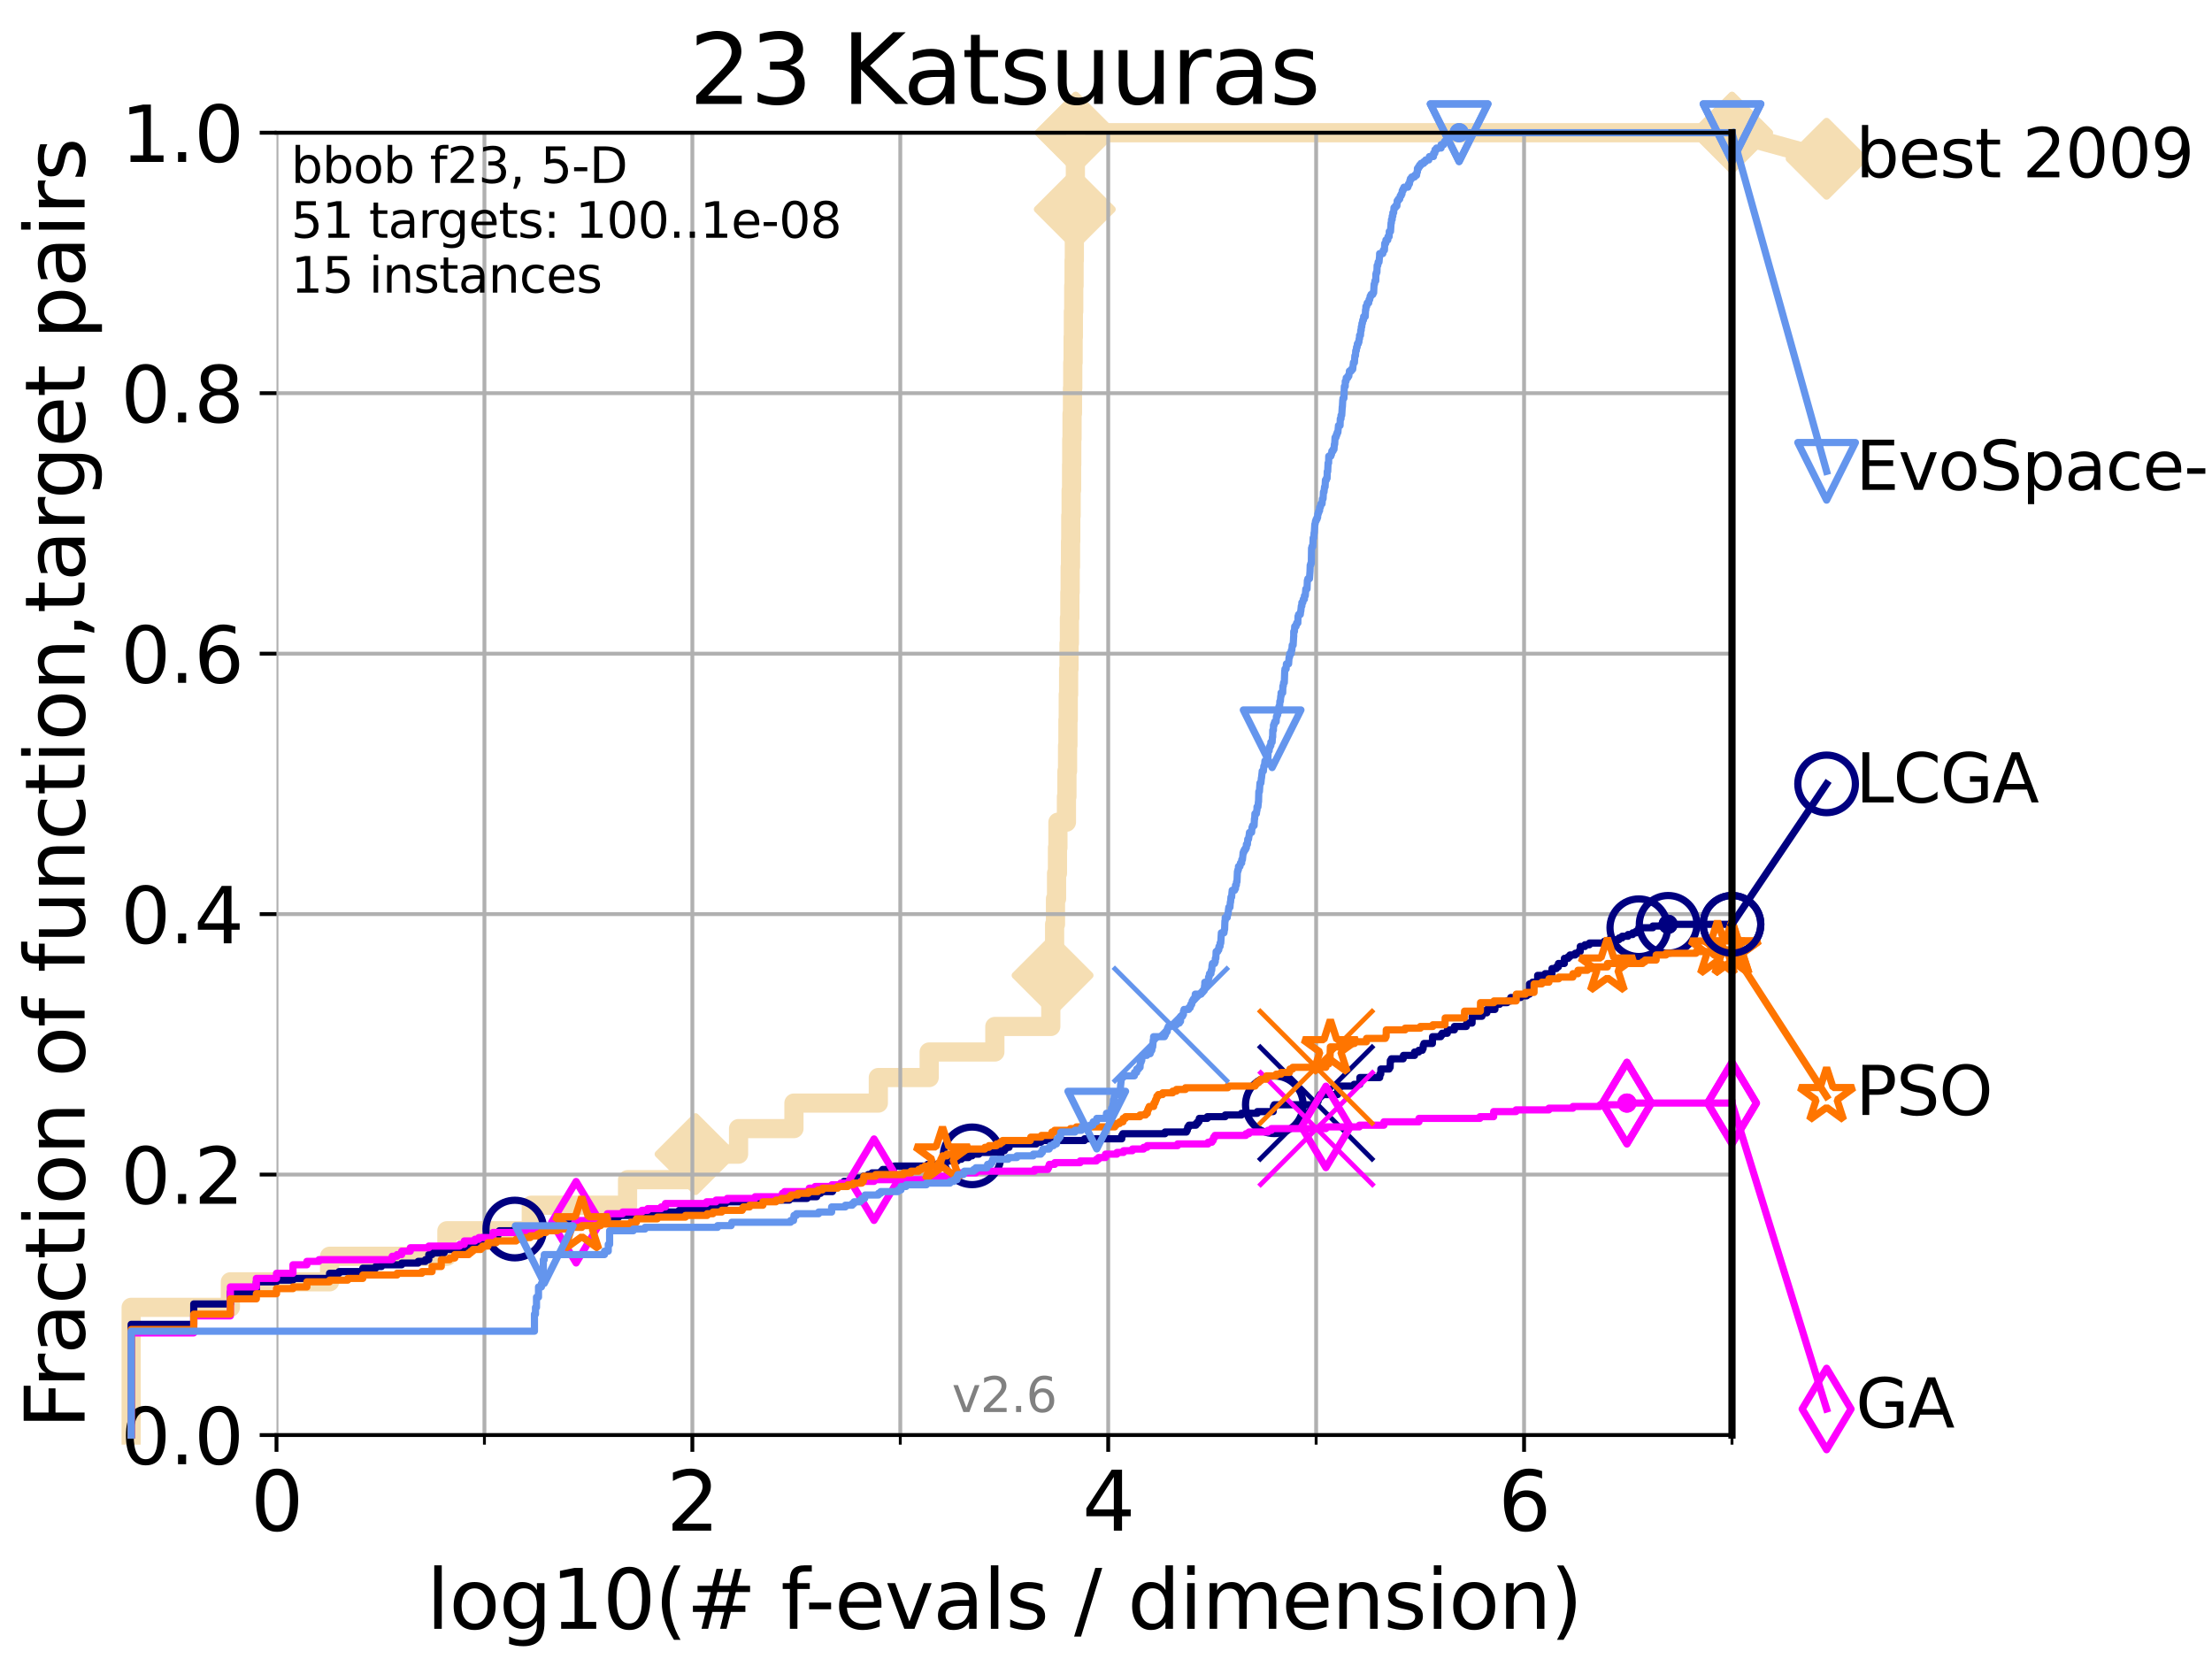 <?xml version="1.0" encoding="utf-8" standalone="no"?>
<!DOCTYPE svg PUBLIC "-//W3C//DTD SVG 1.1//EN"
  "http://www.w3.org/Graphics/SVG/1.1/DTD/svg11.dtd">
<svg xmlns:xlink="http://www.w3.org/1999/xlink" width="460.8pt" height="345.6pt" viewBox="0 0 460.8 345.6" xmlns="http://www.w3.org/2000/svg" version="1.1">
 <defs>
  <style type="text/css">*{stroke-linejoin: round; stroke-linecap: butt}</style>
 </defs>
 <g id="figure_1">
  <g id="patch_1">
   <path d="M 0 345.6 
L 460.8 345.6 
L 460.8 0 
L 0 0 
z
" style="fill: #ffffff"/>
  </g>
  <g id="axes_1">
   <g id="patch_2">
    <path d="M 57.6 298.944 
L 360.806 298.944 
L 360.806 27.648 
L 57.6 27.648 
z
" style="fill: #ffffff"/>
   </g>
   <g id="line2d_1">
    <path d="M 27.324 298.944 
L 27.324 272.346 
L 47.991 272.346 
L 47.991 267.027 
L 68.657 267.027 
L 68.657 261.707 
L 93.099 261.707 
L 93.099 256.388 
L 110.675 256.388 
L 110.675 251.068 
L 130.734 251.068 
L 130.734 245.749 
L 144.896 245.749 
L 144.896 240.429 
L 153.855 240.429 
L 153.855 235.11 
L 165.392 235.11 
L 165.392 229.79 
L 182.973 229.79 
L 182.973 224.471 
L 193.564 224.471 
L 193.564 219.151 
L 207.246 219.151 
L 207.246 213.832 
L 218.897 213.832 
L 218.897 208.512 
L 219.171 208.512 
L 219.171 203.192 
L 219.268 203.192 
L 219.268 197.873 
L 219.692 197.873 
L 219.692 192.553 
L 219.879 192.553 
L 219.879 187.234 
L 220.099 187.234 
L 220.099 181.914 
L 220.288 181.914 
L 220.288 176.595 
L 220.383 176.595 
L 220.383 171.275 
L 222.158 171.275 
L 222.158 165.956 
L 222.261 165.956 
L 222.261 160.636 
L 222.393 160.636 
L 222.393 155.317 
L 222.468 155.317 
L 222.468 149.997 
L 222.537 149.997 
L 222.537 144.678 
L 222.613 144.678 
L 222.613 139.358 
L 222.696 139.358 
L 222.696 134.039 
L 222.778 134.039 
L 222.778 128.719 
L 222.871 128.719 
L 222.871 123.4 
L 222.934 123.4 
L 222.934 118.08 
L 223.008 118.08 
L 223.008 112.76 
L 223.061 112.76 
L 223.061 107.441 
L 223.136 107.441 
L 223.136 102.121 
L 223.228 102.121 
L 223.228 96.802 
L 223.265 96.802 
L 223.265 91.482 
L 223.326 91.482 
L 223.326 86.163 
L 223.415 86.163 
L 223.415 80.843 
L 223.475 80.843 
L 223.475 75.524 
L 223.549 75.524 
L 223.549 70.204 
L 223.604 70.204 
L 223.604 64.885 
L 223.678 64.885 
L 223.678 59.565 
L 223.747 59.565 
L 223.747 54.246 
L 223.802 54.246 
L 223.802 48.926 
L 223.897 48.926 
L 223.897 43.607 
L 223.964 43.607 
L 223.964 38.287 
L 224.021 38.287 
L 224.021 32.968 
L 224.09 32.968 
L 224.09 27.648 
L 360.806 27.648 
" style="fill: none; stroke: #f5deb3; stroke-width: 4; stroke-linecap: square"/>
   </g>
   <g id="line2d_2">
    <defs>
     <path id="m223b1b47f4" d="M 0 7.778 
L 7.778 0 
L 0 -7.778 
L -7.778 0 
z
" style="stroke: #f5deb3; stroke-width: 1.5; stroke-linejoin: miter"/>
    </defs>
    <g>
     <use xlink:href="#m223b1b47f4" x="144.896" y="240.429" style="fill: #f5deb3; stroke: #f5deb3; stroke-width: 1.5; stroke-linejoin: miter"/>
     <use xlink:href="#m223b1b47f4" x="219.268" y="203.192" style="fill: #f5deb3; stroke: #f5deb3; stroke-width: 1.5; stroke-linejoin: miter"/>
     <use xlink:href="#m223b1b47f4" x="223.897" y="43.607" style="fill: #f5deb3; stroke: #f5deb3; stroke-width: 1.5; stroke-linejoin: miter"/>
     <use xlink:href="#m223b1b47f4" x="224.09" y="27.648" style="fill: #f5deb3; stroke: #f5deb3; stroke-width: 1.5; stroke-linejoin: miter"/>
     <use xlink:href="#m223b1b47f4" x="224.09" y="27.648" style="fill: #f5deb3; stroke: #f5deb3; stroke-width: 1.5; stroke-linejoin: miter"/>
     <use xlink:href="#m223b1b47f4" x="360.806" y="27.648" style="fill: #f5deb3; stroke: #f5deb3; stroke-width: 1.5; stroke-linejoin: miter"/>
    </g>
   </g>
   <g id="line2d_3">
    <path style="fill: none; stroke: #f5deb3; stroke-width: 4; stroke-linecap: square"/>
    <g/>
   </g>
   <g id="line2d_4">
    <path d="M 360.806 27.648 
L 380.515 33.074 
" style="fill: none; stroke: #f5deb3; stroke-width: 4; stroke-linecap: square"/>
    <g>
     <use xlink:href="#m223b1b47f4" x="360.806" y="27.648" style="fill: #f5deb3; stroke: #f5deb3; stroke-width: 1.5; stroke-linejoin: miter"/>
     <use xlink:href="#m223b1b47f4" x="380.515" y="33.074" style="fill: #f5deb3; stroke: #f5deb3; stroke-width: 1.5; stroke-linejoin: miter"/>
    </g>
   </g>
   <g id="matplotlib.axis_1">
    <g id="xtick_1">
     <g id="line2d_5">
      <path d="M 57.6 298.944 
L 57.6 27.648 
" clip-path="url(#p6e3b2b4561)" style="fill: none; stroke: #b0b0b0; stroke-width: 0.8; stroke-linecap: square"/>
     </g>
     <g id="line2d_6">
      <defs>
       <path id="m15bd6a0fa0" d="M 0 0 
L 0 3.5 
" style="stroke: #000000; stroke-width: 0.8"/>
      </defs>
      <g>
       <use xlink:href="#m15bd6a0fa0" x="57.6" y="298.944" style="stroke: #000000; stroke-width: 0.8"/>
      </g>
     </g>
     <g id="text_1">
      <!-- 0 -->
      <g transform="translate(52.192 318.861)scale(0.17 -0.17)">
       <defs>
        <path id="DejaVuSans-30" d="M 2034 4250 
Q 1547 4250 1301 3770 
Q 1056 3291 1056 2328 
Q 1056 1369 1301 889 
Q 1547 409 2034 409 
Q 2525 409 2770 889 
Q 3016 1369 3016 2328 
Q 3016 3291 2770 3770 
Q 2525 4250 2034 4250 
z
M 2034 4750 
Q 2819 4750 3233 4129 
Q 3647 3509 3647 2328 
Q 3647 1150 3233 529 
Q 2819 -91 2034 -91 
Q 1250 -91 836 529 
Q 422 1150 422 2328 
Q 422 3509 836 4129 
Q 1250 4750 2034 4750 
z
" transform="scale(0.016)"/>
       </defs>
       <use xlink:href="#DejaVuSans-30"/>
      </g>
     </g>
    </g>
    <g id="xtick_2">
     <g id="line2d_7">
      <path d="M 144.23 298.944 
L 144.23 27.648 
" clip-path="url(#p6e3b2b4561)" style="fill: none; stroke: #b0b0b0; stroke-width: 0.8; stroke-linecap: square"/>
     </g>
     <g id="line2d_8">
      <g>
       <use xlink:href="#m15bd6a0fa0" x="144.23" y="298.944" style="stroke: #000000; stroke-width: 0.8"/>
      </g>
     </g>
     <g id="text_2">
      <!-- 2 -->
      <g transform="translate(138.822 318.861)scale(0.17 -0.17)">
       <defs>
        <path id="DejaVuSans-32" d="M 1228 531 
L 3431 531 
L 3431 0 
L 469 0 
L 469 531 
Q 828 903 1448 1529 
Q 2069 2156 2228 2338 
Q 2531 2678 2651 2914 
Q 2772 3150 2772 3378 
Q 2772 3750 2511 3984 
Q 2250 4219 1831 4219 
Q 1534 4219 1204 4116 
Q 875 4013 500 3803 
L 500 4441 
Q 881 4594 1212 4672 
Q 1544 4750 1819 4750 
Q 2544 4750 2975 4387 
Q 3406 4025 3406 3419 
Q 3406 3131 3298 2873 
Q 3191 2616 2906 2266 
Q 2828 2175 2409 1742 
Q 1991 1309 1228 531 
z
" transform="scale(0.016)"/>
       </defs>
       <use xlink:href="#DejaVuSans-32"/>
      </g>
     </g>
    </g>
    <g id="xtick_3">
     <g id="line2d_9">
      <path d="M 230.861 298.944 
L 230.861 27.648 
" clip-path="url(#p6e3b2b4561)" style="fill: none; stroke: #b0b0b0; stroke-width: 0.8; stroke-linecap: square"/>
     </g>
     <g id="line2d_10">
      <g>
       <use xlink:href="#m15bd6a0fa0" x="230.861" y="298.944" style="stroke: #000000; stroke-width: 0.8"/>
      </g>
     </g>
     <g id="text_3">
      <!-- 4 -->
      <g transform="translate(225.453 318.861)scale(0.17 -0.17)">
       <defs>
        <path id="DejaVuSans-34" d="M 2419 4116 
L 825 1625 
L 2419 1625 
L 2419 4116 
z
M 2253 4666 
L 3047 4666 
L 3047 1625 
L 3713 1625 
L 3713 1100 
L 3047 1100 
L 3047 0 
L 2419 0 
L 2419 1100 
L 313 1100 
L 313 1709 
L 2253 4666 
z
" transform="scale(0.016)"/>
       </defs>
       <use xlink:href="#DejaVuSans-34"/>
      </g>
     </g>
    </g>
    <g id="xtick_4">
     <g id="line2d_11">
      <path d="M 317.491 298.944 
L 317.491 27.648 
" clip-path="url(#p6e3b2b4561)" style="fill: none; stroke: #b0b0b0; stroke-width: 0.8; stroke-linecap: square"/>
     </g>
     <g id="line2d_12">
      <g>
       <use xlink:href="#m15bd6a0fa0" x="317.491" y="298.944" style="stroke: #000000; stroke-width: 0.8"/>
      </g>
     </g>
     <g id="text_4">
      <!-- 6 -->
      <g transform="translate(312.083 318.861)scale(0.17 -0.17)">
       <defs>
        <path id="DejaVuSans-36" d="M 2113 2584 
Q 1688 2584 1439 2293 
Q 1191 2003 1191 1497 
Q 1191 994 1439 701 
Q 1688 409 2113 409 
Q 2538 409 2786 701 
Q 3034 994 3034 1497 
Q 3034 2003 2786 2293 
Q 2538 2584 2113 2584 
z
M 3366 4563 
L 3366 3988 
Q 3128 4100 2886 4159 
Q 2644 4219 2406 4219 
Q 1781 4219 1451 3797 
Q 1122 3375 1075 2522 
Q 1259 2794 1537 2939 
Q 1816 3084 2150 3084 
Q 2853 3084 3261 2657 
Q 3669 2231 3669 1497 
Q 3669 778 3244 343 
Q 2819 -91 2113 -91 
Q 1303 -91 875 529 
Q 447 1150 447 2328 
Q 447 3434 972 4092 
Q 1497 4750 2381 4750 
Q 2619 4750 2861 4703 
Q 3103 4656 3366 4563 
z
" transform="scale(0.016)"/>
       </defs>
       <use xlink:href="#DejaVuSans-36"/>
      </g>
     </g>
    </g>
    <g id="xtick_5">
     <g id="line2d_13">
      <path d="M 100.915 298.944 
L 100.915 27.648 
" clip-path="url(#p6e3b2b4561)" style="fill: none; stroke: #b0b0b0; stroke-width: 0.8; stroke-linecap: square"/>
     </g>
     <g id="line2d_14">
      <defs>
       <path id="ma88d8574db" d="M 0 0 
L 0 2 
" style="stroke: #000000; stroke-width: 0.6"/>
      </defs>
      <g>
       <use xlink:href="#ma88d8574db" x="100.915" y="298.944" style="stroke: #000000; stroke-width: 0.6"/>
      </g>
     </g>
    </g>
    <g id="xtick_6">
     <g id="line2d_15">
      <path d="M 187.546 298.944 
L 187.546 27.648 
" clip-path="url(#p6e3b2b4561)" style="fill: none; stroke: #b0b0b0; stroke-width: 0.8; stroke-linecap: square"/>
     </g>
     <g id="line2d_16">
      <g>
       <use xlink:href="#ma88d8574db" x="187.546" y="298.944" style="stroke: #000000; stroke-width: 0.6"/>
      </g>
     </g>
    </g>
    <g id="xtick_7">
     <g id="line2d_17">
      <path d="M 274.176 298.944 
L 274.176 27.648 
" clip-path="url(#p6e3b2b4561)" style="fill: none; stroke: #b0b0b0; stroke-width: 0.8; stroke-linecap: square"/>
     </g>
     <g id="line2d_18">
      <g>
       <use xlink:href="#ma88d8574db" x="274.176" y="298.944" style="stroke: #000000; stroke-width: 0.6"/>
      </g>
     </g>
    </g>
    <g id="xtick_8">
     <g id="line2d_19">
      <path d="M 360.806 298.944 
L 360.806 27.648 
" clip-path="url(#p6e3b2b4561)" style="fill: none; stroke: #b0b0b0; stroke-width: 0.8; stroke-linecap: square"/>
     </g>
     <g id="line2d_20">
      <g>
       <use xlink:href="#ma88d8574db" x="360.806" y="298.944" style="stroke: #000000; stroke-width: 0.6"/>
      </g>
     </g>
    </g>
    <g id="text_5">
     <!-- log10(# f-evals / dimension) -->
     <g transform="translate(88.823 339.314)scale(0.17 -0.17)">
      <defs>
       <path id="DejaVuSans-6c" d="M 603 4863 
L 1178 4863 
L 1178 0 
L 603 0 
L 603 4863 
z
" transform="scale(0.016)"/>
       <path id="DejaVuSans-6f" d="M 1959 3097 
Q 1497 3097 1228 2736 
Q 959 2375 959 1747 
Q 959 1119 1226 758 
Q 1494 397 1959 397 
Q 2419 397 2687 759 
Q 2956 1122 2956 1747 
Q 2956 2369 2687 2733 
Q 2419 3097 1959 3097 
z
M 1959 3584 
Q 2709 3584 3137 3096 
Q 3566 2609 3566 1747 
Q 3566 888 3137 398 
Q 2709 -91 1959 -91 
Q 1206 -91 779 398 
Q 353 888 353 1747 
Q 353 2609 779 3096 
Q 1206 3584 1959 3584 
z
" transform="scale(0.016)"/>
       <path id="DejaVuSans-67" d="M 2906 1791 
Q 2906 2416 2648 2759 
Q 2391 3103 1925 3103 
Q 1463 3103 1205 2759 
Q 947 2416 947 1791 
Q 947 1169 1205 825 
Q 1463 481 1925 481 
Q 2391 481 2648 825 
Q 2906 1169 2906 1791 
z
M 3481 434 
Q 3481 -459 3084 -895 
Q 2688 -1331 1869 -1331 
Q 1566 -1331 1297 -1286 
Q 1028 -1241 775 -1147 
L 775 -588 
Q 1028 -725 1275 -790 
Q 1522 -856 1778 -856 
Q 2344 -856 2625 -561 
Q 2906 -266 2906 331 
L 2906 616 
Q 2728 306 2450 153 
Q 2172 0 1784 0 
Q 1141 0 747 490 
Q 353 981 353 1791 
Q 353 2603 747 3093 
Q 1141 3584 1784 3584 
Q 2172 3584 2450 3431 
Q 2728 3278 2906 2969 
L 2906 3500 
L 3481 3500 
L 3481 434 
z
" transform="scale(0.016)"/>
       <path id="DejaVuSans-31" d="M 794 531 
L 1825 531 
L 1825 4091 
L 703 3866 
L 703 4441 
L 1819 4666 
L 2450 4666 
L 2450 531 
L 3481 531 
L 3481 0 
L 794 0 
L 794 531 
z
" transform="scale(0.016)"/>
       <path id="DejaVuSans-28" d="M 1984 4856 
Q 1566 4138 1362 3434 
Q 1159 2731 1159 2009 
Q 1159 1288 1364 580 
Q 1569 -128 1984 -844 
L 1484 -844 
Q 1016 -109 783 600 
Q 550 1309 550 2009 
Q 550 2706 781 3412 
Q 1013 4119 1484 4856 
L 1984 4856 
z
" transform="scale(0.016)"/>
       <path id="DejaVuSans-23" d="M 3272 2816 
L 2363 2816 
L 2100 1772 
L 3016 1772 
L 3272 2816 
z
M 2803 4594 
L 2478 3297 
L 3391 3297 
L 3719 4594 
L 4219 4594 
L 3897 3297 
L 4872 3297 
L 4872 2816 
L 3775 2816 
L 3519 1772 
L 4513 1772 
L 4513 1294 
L 3397 1294 
L 3072 0 
L 2572 0 
L 2894 1294 
L 1978 1294 
L 1656 0 
L 1153 0 
L 1478 1294 
L 494 1294 
L 494 1772 
L 1594 1772 
L 1856 2816 
L 850 2816 
L 850 3297 
L 1978 3297 
L 2297 4594 
L 2803 4594 
z
" transform="scale(0.016)"/>
       <path id="DejaVuSans-20" transform="scale(0.016)"/>
       <path id="DejaVuSans-66" d="M 2375 4863 
L 2375 4384 
L 1825 4384 
Q 1516 4384 1395 4259 
Q 1275 4134 1275 3809 
L 1275 3500 
L 2222 3500 
L 2222 3053 
L 1275 3053 
L 1275 0 
L 697 0 
L 697 3053 
L 147 3053 
L 147 3500 
L 697 3500 
L 697 3744 
Q 697 4328 969 4595 
Q 1241 4863 1831 4863 
L 2375 4863 
z
" transform="scale(0.016)"/>
       <path id="DejaVuSans-2d" d="M 313 2009 
L 1997 2009 
L 1997 1497 
L 313 1497 
L 313 2009 
z
" transform="scale(0.016)"/>
       <path id="DejaVuSans-65" d="M 3597 1894 
L 3597 1613 
L 953 1613 
Q 991 1019 1311 708 
Q 1631 397 2203 397 
Q 2534 397 2845 478 
Q 3156 559 3463 722 
L 3463 178 
Q 3153 47 2828 -22 
Q 2503 -91 2169 -91 
Q 1331 -91 842 396 
Q 353 884 353 1716 
Q 353 2575 817 3079 
Q 1281 3584 2069 3584 
Q 2775 3584 3186 3129 
Q 3597 2675 3597 1894 
z
M 3022 2063 
Q 3016 2534 2758 2815 
Q 2500 3097 2075 3097 
Q 1594 3097 1305 2825 
Q 1016 2553 972 2059 
L 3022 2063 
z
" transform="scale(0.016)"/>
       <path id="DejaVuSans-76" d="M 191 3500 
L 800 3500 
L 1894 563 
L 2988 3500 
L 3597 3500 
L 2284 0 
L 1503 0 
L 191 3500 
z
" transform="scale(0.016)"/>
       <path id="DejaVuSans-61" d="M 2194 1759 
Q 1497 1759 1228 1600 
Q 959 1441 959 1056 
Q 959 750 1161 570 
Q 1363 391 1709 391 
Q 2188 391 2477 730 
Q 2766 1069 2766 1631 
L 2766 1759 
L 2194 1759 
z
M 3341 1997 
L 3341 0 
L 2766 0 
L 2766 531 
Q 2569 213 2275 61 
Q 1981 -91 1556 -91 
Q 1019 -91 701 211 
Q 384 513 384 1019 
Q 384 1609 779 1909 
Q 1175 2209 1959 2209 
L 2766 2209 
L 2766 2266 
Q 2766 2663 2505 2880 
Q 2244 3097 1772 3097 
Q 1472 3097 1187 3025 
Q 903 2953 641 2809 
L 641 3341 
Q 956 3463 1253 3523 
Q 1550 3584 1831 3584 
Q 2591 3584 2966 3190 
Q 3341 2797 3341 1997 
z
" transform="scale(0.016)"/>
       <path id="DejaVuSans-73" d="M 2834 3397 
L 2834 2853 
Q 2591 2978 2328 3040 
Q 2066 3103 1784 3103 
Q 1356 3103 1142 2972 
Q 928 2841 928 2578 
Q 928 2378 1081 2264 
Q 1234 2150 1697 2047 
L 1894 2003 
Q 2506 1872 2764 1633 
Q 3022 1394 3022 966 
Q 3022 478 2636 193 
Q 2250 -91 1575 -91 
Q 1294 -91 989 -36 
Q 684 19 347 128 
L 347 722 
Q 666 556 975 473 
Q 1284 391 1588 391 
Q 1994 391 2212 530 
Q 2431 669 2431 922 
Q 2431 1156 2273 1281 
Q 2116 1406 1581 1522 
L 1381 1569 
Q 847 1681 609 1914 
Q 372 2147 372 2553 
Q 372 3047 722 3315 
Q 1072 3584 1716 3584 
Q 2034 3584 2315 3537 
Q 2597 3491 2834 3397 
z
" transform="scale(0.016)"/>
       <path id="DejaVuSans-2f" d="M 1625 4666 
L 2156 4666 
L 531 -594 
L 0 -594 
L 1625 4666 
z
" transform="scale(0.016)"/>
       <path id="DejaVuSans-64" d="M 2906 2969 
L 2906 4863 
L 3481 4863 
L 3481 0 
L 2906 0 
L 2906 525 
Q 2725 213 2448 61 
Q 2172 -91 1784 -91 
Q 1150 -91 751 415 
Q 353 922 353 1747 
Q 353 2572 751 3078 
Q 1150 3584 1784 3584 
Q 2172 3584 2448 3432 
Q 2725 3281 2906 2969 
z
M 947 1747 
Q 947 1113 1208 752 
Q 1469 391 1925 391 
Q 2381 391 2643 752 
Q 2906 1113 2906 1747 
Q 2906 2381 2643 2742 
Q 2381 3103 1925 3103 
Q 1469 3103 1208 2742 
Q 947 2381 947 1747 
z
" transform="scale(0.016)"/>
       <path id="DejaVuSans-69" d="M 603 3500 
L 1178 3500 
L 1178 0 
L 603 0 
L 603 3500 
z
M 603 4863 
L 1178 4863 
L 1178 4134 
L 603 4134 
L 603 4863 
z
" transform="scale(0.016)"/>
       <path id="DejaVuSans-6d" d="M 3328 2828 
Q 3544 3216 3844 3400 
Q 4144 3584 4550 3584 
Q 5097 3584 5394 3201 
Q 5691 2819 5691 2113 
L 5691 0 
L 5113 0 
L 5113 2094 
Q 5113 2597 4934 2840 
Q 4756 3084 4391 3084 
Q 3944 3084 3684 2787 
Q 3425 2491 3425 1978 
L 3425 0 
L 2847 0 
L 2847 2094 
Q 2847 2600 2669 2842 
Q 2491 3084 2119 3084 
Q 1678 3084 1418 2786 
Q 1159 2488 1159 1978 
L 1159 0 
L 581 0 
L 581 3500 
L 1159 3500 
L 1159 2956 
Q 1356 3278 1631 3431 
Q 1906 3584 2284 3584 
Q 2666 3584 2933 3390 
Q 3200 3197 3328 2828 
z
" transform="scale(0.016)"/>
       <path id="DejaVuSans-6e" d="M 3513 2113 
L 3513 0 
L 2938 0 
L 2938 2094 
Q 2938 2591 2744 2837 
Q 2550 3084 2163 3084 
Q 1697 3084 1428 2787 
Q 1159 2491 1159 1978 
L 1159 0 
L 581 0 
L 581 3500 
L 1159 3500 
L 1159 2956 
Q 1366 3272 1645 3428 
Q 1925 3584 2291 3584 
Q 2894 3584 3203 3211 
Q 3513 2838 3513 2113 
z
" transform="scale(0.016)"/>
       <path id="DejaVuSans-29" d="M 513 4856 
L 1013 4856 
Q 1481 4119 1714 3412 
Q 1947 2706 1947 2009 
Q 1947 1309 1714 600 
Q 1481 -109 1013 -844 
L 513 -844 
Q 928 -128 1133 580 
Q 1338 1288 1338 2009 
Q 1338 2731 1133 3434 
Q 928 4138 513 4856 
z
" transform="scale(0.016)"/>
      </defs>
      <use xlink:href="#DejaVuSans-6c"/>
      <use xlink:href="#DejaVuSans-6f" x="27.783"/>
      <use xlink:href="#DejaVuSans-67" x="88.965"/>
      <use xlink:href="#DejaVuSans-31" x="152.441"/>
      <use xlink:href="#DejaVuSans-30" x="216.064"/>
      <use xlink:href="#DejaVuSans-28" x="279.688"/>
      <use xlink:href="#DejaVuSans-23" x="318.701"/>
      <use xlink:href="#DejaVuSans-20" x="402.49"/>
      <use xlink:href="#DejaVuSans-66" x="434.277"/>
      <use xlink:href="#DejaVuSans-2d" x="463.982"/>
      <use xlink:href="#DejaVuSans-65" x="500.066"/>
      <use xlink:href="#DejaVuSans-76" x="561.59"/>
      <use xlink:href="#DejaVuSans-61" x="620.77"/>
      <use xlink:href="#DejaVuSans-6c" x="682.049"/>
      <use xlink:href="#DejaVuSans-73" x="709.832"/>
      <use xlink:href="#DejaVuSans-20" x="761.932"/>
      <use xlink:href="#DejaVuSans-2f" x="793.719"/>
      <use xlink:href="#DejaVuSans-20" x="827.41"/>
      <use xlink:href="#DejaVuSans-64" x="859.197"/>
      <use xlink:href="#DejaVuSans-69" x="922.674"/>
      <use xlink:href="#DejaVuSans-6d" x="950.457"/>
      <use xlink:href="#DejaVuSans-65" x="1047.869"/>
      <use xlink:href="#DejaVuSans-6e" x="1109.393"/>
      <use xlink:href="#DejaVuSans-73" x="1172.771"/>
      <use xlink:href="#DejaVuSans-69" x="1224.871"/>
      <use xlink:href="#DejaVuSans-6f" x="1252.654"/>
      <use xlink:href="#DejaVuSans-6e" x="1313.836"/>
      <use xlink:href="#DejaVuSans-29" x="1377.215"/>
     </g>
    </g>
   </g>
   <g id="matplotlib.axis_2">
    <g id="ytick_1">
     <g id="line2d_21">
      <path d="M 57.6 298.944 
L 360.806 298.944 
" clip-path="url(#p6e3b2b4561)" style="fill: none; stroke: #b0b0b0; stroke-width: 0.8; stroke-linecap: square"/>
     </g>
     <g id="line2d_22">
      <defs>
       <path id="m17757c6cda" d="M 0 0 
L -3.5 0 
" style="stroke: #000000; stroke-width: 0.8"/>
      </defs>
      <g>
       <use xlink:href="#m17757c6cda" x="57.6" y="298.944" style="stroke: #000000; stroke-width: 0.8"/>
      </g>
     </g>
     <g id="text_6">
      <!-- 0.0 -->
      <g transform="translate(25.155 305.023)scale(0.16 -0.16)">
       <defs>
        <path id="DejaVuSans-2e" d="M 684 794 
L 1344 794 
L 1344 0 
L 684 0 
L 684 794 
z
" transform="scale(0.016)"/>
       </defs>
       <use xlink:href="#DejaVuSans-30"/>
       <use xlink:href="#DejaVuSans-2e" x="63.623"/>
       <use xlink:href="#DejaVuSans-30" x="95.41"/>
      </g>
     </g>
    </g>
    <g id="ytick_2">
     <g id="line2d_23">
      <path d="M 57.6 244.685 
L 360.806 244.685 
" clip-path="url(#p6e3b2b4561)" style="fill: none; stroke: #b0b0b0; stroke-width: 0.8; stroke-linecap: square"/>
     </g>
     <g id="line2d_24">
      <g>
       <use xlink:href="#m17757c6cda" x="57.6" y="244.685" style="stroke: #000000; stroke-width: 0.8"/>
      </g>
     </g>
     <g id="text_7">
      <!-- 0.2 -->
      <g transform="translate(25.155 250.764)scale(0.16 -0.16)">
       <use xlink:href="#DejaVuSans-30"/>
       <use xlink:href="#DejaVuSans-2e" x="63.623"/>
       <use xlink:href="#DejaVuSans-32" x="95.41"/>
      </g>
     </g>
    </g>
    <g id="ytick_3">
     <g id="line2d_25">
      <path d="M 57.6 190.426 
L 360.806 190.426 
" clip-path="url(#p6e3b2b4561)" style="fill: none; stroke: #b0b0b0; stroke-width: 0.8; stroke-linecap: square"/>
     </g>
     <g id="line2d_26">
      <g>
       <use xlink:href="#m17757c6cda" x="57.6" y="190.426" style="stroke: #000000; stroke-width: 0.8"/>
      </g>
     </g>
     <g id="text_8">
      <!-- 0.4 -->
      <g transform="translate(25.155 196.504)scale(0.16 -0.16)">
       <use xlink:href="#DejaVuSans-30"/>
       <use xlink:href="#DejaVuSans-2e" x="63.623"/>
       <use xlink:href="#DejaVuSans-34" x="95.41"/>
      </g>
     </g>
    </g>
    <g id="ytick_4">
     <g id="line2d_27">
      <path d="M 57.6 136.166 
L 360.806 136.166 
" clip-path="url(#p6e3b2b4561)" style="fill: none; stroke: #b0b0b0; stroke-width: 0.8; stroke-linecap: square"/>
     </g>
     <g id="line2d_28">
      <g>
       <use xlink:href="#m17757c6cda" x="57.6" y="136.166" style="stroke: #000000; stroke-width: 0.8"/>
      </g>
     </g>
     <g id="text_9">
      <!-- 0.6 -->
      <g transform="translate(25.155 142.245)scale(0.16 -0.16)">
       <use xlink:href="#DejaVuSans-30"/>
       <use xlink:href="#DejaVuSans-2e" x="63.623"/>
       <use xlink:href="#DejaVuSans-36" x="95.41"/>
      </g>
     </g>
    </g>
    <g id="ytick_5">
     <g id="line2d_29">
      <path d="M 57.6 81.907 
L 360.806 81.907 
" clip-path="url(#p6e3b2b4561)" style="fill: none; stroke: #b0b0b0; stroke-width: 0.8; stroke-linecap: square"/>
     </g>
     <g id="line2d_30">
      <g>
       <use xlink:href="#m17757c6cda" x="57.6" y="81.907" style="stroke: #000000; stroke-width: 0.8"/>
      </g>
     </g>
     <g id="text_10">
      <!-- 0.8 -->
      <g transform="translate(25.155 87.986)scale(0.16 -0.16)">
       <defs>
        <path id="DejaVuSans-38" d="M 2034 2216 
Q 1584 2216 1326 1975 
Q 1069 1734 1069 1313 
Q 1069 891 1326 650 
Q 1584 409 2034 409 
Q 2484 409 2743 651 
Q 3003 894 3003 1313 
Q 3003 1734 2745 1975 
Q 2488 2216 2034 2216 
z
M 1403 2484 
Q 997 2584 770 2862 
Q 544 3141 544 3541 
Q 544 4100 942 4425 
Q 1341 4750 2034 4750 
Q 2731 4750 3128 4425 
Q 3525 4100 3525 3541 
Q 3525 3141 3298 2862 
Q 3072 2584 2669 2484 
Q 3125 2378 3379 2068 
Q 3634 1759 3634 1313 
Q 3634 634 3220 271 
Q 2806 -91 2034 -91 
Q 1263 -91 848 271 
Q 434 634 434 1313 
Q 434 1759 690 2068 
Q 947 2378 1403 2484 
z
M 1172 3481 
Q 1172 3119 1398 2916 
Q 1625 2713 2034 2713 
Q 2441 2713 2670 2916 
Q 2900 3119 2900 3481 
Q 2900 3844 2670 4047 
Q 2441 4250 2034 4250 
Q 1625 4250 1398 4047 
Q 1172 3844 1172 3481 
z
" transform="scale(0.016)"/>
       </defs>
       <use xlink:href="#DejaVuSans-30"/>
       <use xlink:href="#DejaVuSans-2e" x="63.623"/>
       <use xlink:href="#DejaVuSans-38" x="95.41"/>
      </g>
     </g>
    </g>
    <g id="ytick_6">
     <g id="line2d_31">
      <path d="M 57.6 27.648 
L 360.806 27.648 
" clip-path="url(#p6e3b2b4561)" style="fill: none; stroke: #b0b0b0; stroke-width: 0.8; stroke-linecap: square"/>
     </g>
     <g id="line2d_32">
      <g>
       <use xlink:href="#m17757c6cda" x="57.6" y="27.648" style="stroke: #000000; stroke-width: 0.8"/>
      </g>
     </g>
     <g id="text_11">
      <!-- 1.0 -->
      <g transform="translate(25.155 33.727)scale(0.16 -0.16)">
       <use xlink:href="#DejaVuSans-31"/>
       <use xlink:href="#DejaVuSans-2e" x="63.623"/>
       <use xlink:href="#DejaVuSans-30" x="95.41"/>
      </g>
     </g>
    </g>
    <g id="text_12">
     <!-- Fraction of function,target pairs -->
     <g transform="translate(17.62 297.681)rotate(-90)scale(0.17 -0.17)">
      <defs>
       <path id="DejaVuSans-46" d="M 628 4666 
L 3309 4666 
L 3309 4134 
L 1259 4134 
L 1259 2759 
L 3109 2759 
L 3109 2228 
L 1259 2228 
L 1259 0 
L 628 0 
L 628 4666 
z
" transform="scale(0.016)"/>
       <path id="DejaVuSans-72" d="M 2631 2963 
Q 2534 3019 2420 3045 
Q 2306 3072 2169 3072 
Q 1681 3072 1420 2755 
Q 1159 2438 1159 1844 
L 1159 0 
L 581 0 
L 581 3500 
L 1159 3500 
L 1159 2956 
Q 1341 3275 1631 3429 
Q 1922 3584 2338 3584 
Q 2397 3584 2469 3576 
Q 2541 3569 2628 3553 
L 2631 2963 
z
" transform="scale(0.016)"/>
       <path id="DejaVuSans-63" d="M 3122 3366 
L 3122 2828 
Q 2878 2963 2633 3030 
Q 2388 3097 2138 3097 
Q 1578 3097 1268 2742 
Q 959 2388 959 1747 
Q 959 1106 1268 751 
Q 1578 397 2138 397 
Q 2388 397 2633 464 
Q 2878 531 3122 666 
L 3122 134 
Q 2881 22 2623 -34 
Q 2366 -91 2075 -91 
Q 1284 -91 818 406 
Q 353 903 353 1747 
Q 353 2603 823 3093 
Q 1294 3584 2113 3584 
Q 2378 3584 2631 3529 
Q 2884 3475 3122 3366 
z
" transform="scale(0.016)"/>
       <path id="DejaVuSans-74" d="M 1172 4494 
L 1172 3500 
L 2356 3500 
L 2356 3053 
L 1172 3053 
L 1172 1153 
Q 1172 725 1289 603 
Q 1406 481 1766 481 
L 2356 481 
L 2356 0 
L 1766 0 
Q 1100 0 847 248 
Q 594 497 594 1153 
L 594 3053 
L 172 3053 
L 172 3500 
L 594 3500 
L 594 4494 
L 1172 4494 
z
" transform="scale(0.016)"/>
       <path id="DejaVuSans-75" d="M 544 1381 
L 544 3500 
L 1119 3500 
L 1119 1403 
Q 1119 906 1312 657 
Q 1506 409 1894 409 
Q 2359 409 2629 706 
Q 2900 1003 2900 1516 
L 2900 3500 
L 3475 3500 
L 3475 0 
L 2900 0 
L 2900 538 
Q 2691 219 2414 64 
Q 2138 -91 1772 -91 
Q 1169 -91 856 284 
Q 544 659 544 1381 
z
M 1991 3584 
L 1991 3584 
z
" transform="scale(0.016)"/>
       <path id="DejaVuSans-2c" d="M 750 794 
L 1409 794 
L 1409 256 
L 897 -744 
L 494 -744 
L 750 256 
L 750 794 
z
" transform="scale(0.016)"/>
       <path id="DejaVuSans-70" d="M 1159 525 
L 1159 -1331 
L 581 -1331 
L 581 3500 
L 1159 3500 
L 1159 2969 
Q 1341 3281 1617 3432 
Q 1894 3584 2278 3584 
Q 2916 3584 3314 3078 
Q 3713 2572 3713 1747 
Q 3713 922 3314 415 
Q 2916 -91 2278 -91 
Q 1894 -91 1617 61 
Q 1341 213 1159 525 
z
M 3116 1747 
Q 3116 2381 2855 2742 
Q 2594 3103 2138 3103 
Q 1681 3103 1420 2742 
Q 1159 2381 1159 1747 
Q 1159 1113 1420 752 
Q 1681 391 2138 391 
Q 2594 391 2855 752 
Q 3116 1113 3116 1747 
z
" transform="scale(0.016)"/>
      </defs>
      <use xlink:href="#DejaVuSans-46"/>
      <use xlink:href="#DejaVuSans-72" x="50.27"/>
      <use xlink:href="#DejaVuSans-61" x="91.383"/>
      <use xlink:href="#DejaVuSans-63" x="152.662"/>
      <use xlink:href="#DejaVuSans-74" x="207.643"/>
      <use xlink:href="#DejaVuSans-69" x="246.852"/>
      <use xlink:href="#DejaVuSans-6f" x="274.635"/>
      <use xlink:href="#DejaVuSans-6e" x="335.816"/>
      <use xlink:href="#DejaVuSans-20" x="399.195"/>
      <use xlink:href="#DejaVuSans-6f" x="430.982"/>
      <use xlink:href="#DejaVuSans-66" x="492.164"/>
      <use xlink:href="#DejaVuSans-20" x="527.369"/>
      <use xlink:href="#DejaVuSans-66" x="559.156"/>
      <use xlink:href="#DejaVuSans-75" x="594.361"/>
      <use xlink:href="#DejaVuSans-6e" x="657.74"/>
      <use xlink:href="#DejaVuSans-63" x="721.119"/>
      <use xlink:href="#DejaVuSans-74" x="776.1"/>
      <use xlink:href="#DejaVuSans-69" x="815.309"/>
      <use xlink:href="#DejaVuSans-6f" x="843.092"/>
      <use xlink:href="#DejaVuSans-6e" x="904.273"/>
      <use xlink:href="#DejaVuSans-2c" x="967.652"/>
      <use xlink:href="#DejaVuSans-74" x="999.439"/>
      <use xlink:href="#DejaVuSans-61" x="1038.648"/>
      <use xlink:href="#DejaVuSans-72" x="1099.928"/>
      <use xlink:href="#DejaVuSans-67" x="1139.291"/>
      <use xlink:href="#DejaVuSans-65" x="1202.768"/>
      <use xlink:href="#DejaVuSans-74" x="1264.291"/>
      <use xlink:href="#DejaVuSans-20" x="1303.5"/>
      <use xlink:href="#DejaVuSans-70" x="1335.287"/>
      <use xlink:href="#DejaVuSans-61" x="1398.764"/>
      <use xlink:href="#DejaVuSans-69" x="1460.043"/>
      <use xlink:href="#DejaVuSans-72" x="1487.826"/>
      <use xlink:href="#DejaVuSans-73" x="1528.939"/>
     </g>
    </g>
   </g>
   <g id="line2d_33">
    <defs>
     <path id="m20057fe65e" d="M 0 1.5 
C 0.398 1.5 0.779 1.342 1.061 1.061 
C 1.342 0.779 1.5 0.398 1.5 0 
C 1.5 -0.398 1.342 -0.779 1.061 -1.061 
C 0.779 -1.342 0.398 -1.5 0 -1.5 
C -0.398 -1.5 -0.779 -1.342 -1.061 -1.061 
C -1.342 -0.779 -1.5 -0.398 -1.5 0 
C -1.5 0.398 -1.342 0.779 -1.061 1.061 
C -0.779 1.342 -0.398 1.5 0 1.5 
z
" style="stroke: #f5deb3"/>
    </defs>
    <g>
     <use xlink:href="#m20057fe65e" x="224.09" y="27.648" style="fill: #f5deb3; stroke: #f5deb3"/>
     <use xlink:href="#m20057fe65e" x="224.09" y="27.648" style="fill: #f5deb3; stroke: #f5deb3"/>
    </g>
   </g>
   <g id="line2d_34">
    <defs>
     <path id="m791fc7637c" d="M 0 1.5 
C 0.398 1.5 0.779 1.342 1.061 1.061 
C 1.342 0.779 1.5 0.398 1.5 0 
C 1.5 -0.398 1.342 -0.779 1.061 -1.061 
C 0.779 -1.342 0.398 -1.5 0 -1.5 
C -0.398 -1.5 -0.779 -1.342 -1.061 -1.061 
C -1.342 -0.779 -1.5 -0.398 -1.5 0 
C -1.5 0.398 -1.342 0.779 -1.061 1.061 
C -0.779 1.342 -0.398 1.5 0 1.5 
z
" style="stroke: #000080"/>
    </defs>
    <g>
     <use xlink:href="#m791fc7637c" x="347.502" y="192.553" style="fill: #000080; stroke: #000080"/>
     <use xlink:href="#m791fc7637c" x="347.502" y="192.553" style="fill: #000080; stroke: #000080"/>
    </g>
   </g>
   <g id="line2d_35">
    <path d="M 27.324 298.944 
L 27.324 275.893 
L 40.363 275.893 
L 40.363 271.637 
L 47.991 271.637 
L 47.991 269.155 
L 53.402 269.155 
L 53.402 267.027 
L 57.6 267.027 
L 57.6 266.672 
L 61.03 266.672 
L 61.03 266.318 
L 68.657 266.318 
L 68.657 265.254 
L 70.639 265.254 
L 70.639 264.899 
L 75.575 264.899 
L 75.575 264.19 
L 78.267 264.19 
L 78.267 263.835 
L 79.481 263.835 
L 79.481 263.48 
L 83.678 263.48 
L 83.678 263.126 
L 87.108 263.126 
L 87.108 262.771 
L 88.614 262.771 
L 88.614 262.417 
L 89.324 262.417 
L 89.324 261.353 
L 90.008 261.353 
L 90.008 260.998 
L 92.52 260.998 
L 92.52 260.289 
L 95.251 260.289 
L 95.251 259.934 
L 97.182 259.934 
L 97.182 259.579 
L 99.751 259.579 
L 99.751 258.516 
L 100.147 258.516 
L 100.147 258.161 
L 100.535 258.161 
L 100.535 257.806 
L 103.047 257.806 
L 103.047 257.452 
L 103.707 257.452 
L 103.707 256.742 
L 104.029 256.742 
L 104.029 256.388 
L 107.245 256.388 
L 107.245 256.033 
L 113.186 256.033 
L 113.186 255.678 
L 115.227 255.678 
L 115.227 255.324 
L 116.419 255.324 
L 116.419 254.969 
L 121.582 254.969 
L 121.582 254.615 
L 122.077 254.615 
L 122.077 254.26 
L 122.913 254.26 
L 122.913 253.551 
L 128.872 253.551 
L 128.872 253.196 
L 136.242 253.196 
L 136.242 252.487 
L 141.48 252.487 
L 141.48 252.132 
L 147.022 252.132 
L 147.119 251.423 
L 149.108 251.423 
L 149.108 251.068 
L 150.533 251.068 
L 150.533 250.714 
L 151.168 250.714 
L 151.168 250.359 
L 158.472 250.359 
L 158.472 250.004 
L 164.427 250.004 
L 164.427 249.65 
L 168.138 249.65 
L 168.138 249.295 
L 170.129 249.295 
L 170.129 248.94 
L 170.337 248.94 
L 170.337 248.586 
L 170.956 248.586 
L 170.956 248.231 
L 173.422 248.231 
L 173.422 247.877 
L 173.621 247.877 
L 173.621 247.522 
L 173.887 247.522 
L 173.887 247.167 
L 174.149 247.167 
L 174.149 246.813 
L 175.617 246.813 
L 175.617 246.458 
L 175.821 246.458 
L 175.821 246.103 
L 177.524 246.103 
L 177.524 245.749 
L 178.339 245.749 
L 178.339 245.394 
L 179.843 245.394 
L 179.843 245.039 
L 180.847 245.039 
L 180.847 244.685 
L 181.651 244.685 
L 181.651 244.33 
L 183.558 244.33 
L 183.558 243.976 
L 183.895 243.976 
L 183.895 243.621 
L 186.087 243.621 
L 186.087 243.266 
L 186.33 243.266 
L 186.33 242.912 
L 193.236 242.912 
L 193.236 242.557 
L 196.918 242.557 
L 196.918 242.202 
L 197.061 242.202 
L 197.061 241.848 
L 199.449 241.848 
L 199.449 241.493 
L 200.278 241.493 
L 200.278 241.138 
L 201.776 241.138 
L 201.776 240.784 
L 202.506 240.784 
L 202.506 240.429 
L 203.934 240.429 
L 203.934 240.075 
L 208.096 240.075 
L 208.096 239.72 
L 209.237 239.72 
L 209.237 239.365 
L 209.49 239.365 
L 209.49 239.011 
L 210.208 239.011 
L 210.309 238.301 
L 215.905 238.301 
L 215.905 237.947 
L 216.856 237.947 
L 216.856 237.592 
L 225.914 237.592 
L 225.914 237.237 
L 233.68 237.237 
L 233.68 236.528 
L 233.893 236.528 
L 233.893 236.174 
L 242.693 236.174 
L 242.693 235.819 
L 247.159 235.819 
L 247.159 235.464 
L 247.344 235.464 
L 247.436 234.755 
L 247.692 234.755 
L 247.692 234.4 
L 249.142 234.4 
L 249.142 234.046 
L 249.482 234.046 
L 249.482 233.691 
L 249.755 233.691 
L 249.831 232.982 
L 251.511 232.982 
L 251.511 232.627 
L 255.227 232.627 
L 255.227 232.273 
L 258.615 232.273 
L 258.615 231.918 
L 261.931 231.918 
L 261.931 231.563 
L 265.228 231.563 
L 265.275 230.499 
L 265.463 230.499 
L 265.463 230.145 
L 273.682 230.145 
L 273.682 229.79 
L 274.33 229.79 
L 274.33 229.435 
L 274.588 229.435 
L 274.588 228.726 
L 274.797 228.726 
L 274.797 228.372 
L 275.007 228.372 
L 275.007 228.017 
L 278.659 228.017 
L 278.717 226.598 
L 279.108 226.598 
L 279.108 226.244 
L 282.072 226.244 
L 282.072 225.889 
L 283.283 225.889 
L 283.286 224.471 
L 287.415 224.471 
L 287.439 223.761 
L 287.635 223.761 
L 287.657 222.697 
L 289.386 222.697 
L 289.386 222.343 
L 289.59 222.343 
L 289.632 220.924 
L 289.842 220.924 
L 289.842 220.57 
L 292.305 220.57 
L 292.361 219.86 
L 294.68 219.86 
L 294.68 219.151 
L 295.557 219.151 
L 295.557 218.796 
L 296.298 218.796 
L 296.298 218.442 
L 296.458 218.442 
L 296.487 217.733 
L 296.634 217.733 
L 296.634 217.378 
L 298.391 217.378 
L 298.425 215.959 
L 300.132 215.959 
L 300.132 215.605 
L 300.403 215.605 
L 300.403 215.25 
L 301.501 215.25 
L 301.501 214.541 
L 302.971 214.541 
L 302.976 213.832 
L 305.456 213.832 
L 305.547 213.122 
L 306.656 213.122 
L 306.682 211.704 
L 308.722 211.704 
L 308.799 210.994 
L 309.739 210.994 
L 309.739 210.285 
L 311.416 210.285 
L 311.428 209.576 
L 311.57 209.576 
L 311.57 209.221 
L 312.386 209.221 
L 312.386 208.867 
L 313.985 208.867 
L 313.985 208.512 
L 314.718 208.512 
L 314.718 207.803 
L 316.765 207.803 
L 316.765 207.448 
L 318.047 207.448 
L 318.047 207.093 
L 318.625 207.093 
L 318.628 204.966 
L 319.24 204.966 
L 319.24 204.611 
L 320.318 204.611 
L 320.321 203.192 
L 321.873 203.192 
L 321.873 202.838 
L 323.305 202.838 
L 323.307 201.774 
L 324.219 201.774 
L 324.219 201.419 
L 324.639 201.419 
L 324.648 200.71 
L 325.882 200.71 
L 325.892 199.646 
L 326.682 199.646 
L 326.682 199.291 
L 327.051 199.291 
L 327.051 198.937 
L 328.15 198.937 
L 328.15 198.582 
L 328.859 198.582 
L 328.859 198.228 
L 329.187 198.228 
L 329.195 197.164 
L 330.172 197.164 
L 330.172 196.809 
L 331.107 196.809 
L 331.107 196.454 
L 334.194 196.454 
L 334.194 196.1 
L 335.191 196.1 
L 335.191 195.745 
L 337.273 195.745 
L 337.273 195.39 
L 337.924 195.39 
L 337.924 195.036 
L 339.149 195.036 
L 339.149 194.681 
L 340.121 194.681 
L 340.121 194.327 
L 340.853 194.327 
L 340.853 193.972 
L 341.393 193.972 
L 341.393 193.263 
L 344.318 193.263 
L 344.318 192.908 
L 347.502 192.908 
L 347.502 192.553 
L 360.806 192.553 
L 360.806 192.553 
" style="fill: none; stroke: #000080; stroke-width: 1.5; stroke-linecap: square"/>
   </g>
   <g id="line2d_36">
    <defs>
     <path id="mb52cbd8d58" d="M 0 6 
C 1.591 6 3.117 5.368 4.243 4.243 
C 5.368 3.117 6 1.591 6 0 
C 6 -1.591 5.368 -3.117 4.243 -4.243 
C 3.117 -5.368 1.591 -6 0 -6 
C -1.591 -6 -3.117 -5.368 -4.243 -4.243 
C -5.368 -3.117 -6 -1.591 -6 0 
C -6 1.591 -5.368 3.117 -4.243 4.243 
C -3.117 5.368 -1.591 6 0 6 
z
" style="stroke: #000080; stroke-width: 1.5"/>
    </defs>
    <g>
     <use xlink:href="#mb52cbd8d58" x="107.245" y="256.033" style="fill-opacity: 0; stroke: #000080; stroke-width: 1.5"/>
     <use xlink:href="#mb52cbd8d58" x="202.506" y="240.784" style="fill-opacity: 0; stroke: #000080; stroke-width: 1.5"/>
     <use xlink:href="#mb52cbd8d58" x="265.463" y="230.145" style="fill-opacity: 0; stroke: #000080; stroke-width: 1.5"/>
     <use xlink:href="#mb52cbd8d58" x="341.393" y="193.263" style="fill-opacity: 0; stroke: #000080; stroke-width: 1.5"/>
     <use xlink:href="#mb52cbd8d58" x="347.502" y="192.553" style="fill-opacity: 0; stroke: #000080; stroke-width: 1.5"/>
     <use xlink:href="#mb52cbd8d58" x="360.806" y="192.553" style="fill-opacity: 0; stroke: #000080; stroke-width: 1.5"/>
    </g>
   </g>
   <g id="line2d_37">
    <path style="fill: none; stroke: #000080; stroke-width: 1.5; stroke-linecap: square"/>
    <g/>
   </g>
   <g id="line2d_38">
    <path d="M 274.176 229.79 
" clip-path="url(#p6e3b2b4561)" style="fill: none; stroke: #000080; stroke-width: 1.5; stroke-linecap: square"/>
    <defs>
     <path id="mcb2488c97a" d="M -12 12 
L 12 -12 
M -12 -12 
L 12 12 
" style="stroke: #000080"/>
    </defs>
    <g clip-path="url(#p6e3b2b4561)">
     <use xlink:href="#mcb2488c97a" x="274.176" y="229.79" style="fill: #000080; stroke: #000080"/>
    </g>
   </g>
   <g id="line2d_39">
    <defs>
     <path id="m24c7c0b4e8" d="M 0 1.5 
C 0.398 1.5 0.779 1.342 1.061 1.061 
C 1.342 0.779 1.5 0.398 1.5 0 
C 1.5 -0.398 1.342 -0.779 1.061 -1.061 
C 0.779 -1.342 0.398 -1.5 0 -1.5 
C -0.398 -1.5 -0.779 -1.342 -1.061 -1.061 
C -1.342 -0.779 -1.5 -0.398 -1.5 0 
C -1.5 0.398 -1.342 0.779 -1.061 1.061 
C -0.779 1.342 -0.398 1.5 0 1.5 
z
" style="stroke: #ff00ff"/>
    </defs>
    <g>
     <use xlink:href="#m24c7c0b4e8" x="338.92" y="229.79" style="fill: #ff00ff; stroke: #ff00ff"/>
     <use xlink:href="#m24c7c0b4e8" x="338.92" y="229.79" style="fill: #ff00ff; stroke: #ff00ff"/>
    </g>
   </g>
   <g id="line2d_40">
    <path d="M 27.324 298.944 
L 27.324 277.666 
L 40.363 277.666 
L 40.363 274.12 
L 47.991 274.12 
L 47.991 268.091 
L 53.402 268.091 
L 53.402 266.318 
L 57.6 266.318 
L 57.6 265.254 
L 61.03 265.254 
L 61.03 263.48 
L 63.93 263.48 
L 63.93 262.771 
L 66.441 262.771 
L 66.441 262.417 
L 81.696 262.417 
L 81.696 261.707 
L 82.713 261.707 
L 82.713 261.353 
L 83.678 261.353 
L 83.678 260.643 
L 85.471 260.643 
L 85.471 259.934 
L 89.324 259.934 
L 89.324 259.579 
L 95.753 259.579 
L 95.753 259.225 
L 96.718 259.225 
L 96.718 258.516 
L 98.933 258.516 
L 98.933 258.161 
L 99.751 258.161 
L 99.751 257.806 
L 102.708 257.806 
L 102.708 256.742 
L 108.543 256.742 
L 108.543 256.388 
L 112.18 256.388 
L 112.18 256.033 
L 117.068 256.033 
L 117.068 255.678 
L 119.034 255.678 
L 119.034 255.324 
L 119.739 255.324 
L 119.739 254.615 
L 120.013 254.615 
L 120.013 254.26 
L 122.913 254.26 
L 122.913 253.905 
L 126.517 253.905 
L 126.517 252.841 
L 129.704 252.841 
L 129.704 252.487 
L 133.722 252.487 
L 133.722 252.132 
L 134.932 252.132 
L 134.932 251.778 
L 137.735 251.778 
L 137.735 251.423 
L 138.617 251.423 
L 138.617 250.714 
L 147.184 250.714 
L 147.184 250.359 
L 149.166 250.359 
L 149.166 250.004 
L 151.503 250.004 
L 151.503 249.65 
L 157.307 249.65 
L 157.307 249.295 
L 162.985 249.295 
L 162.985 248.586 
L 163.451 248.586 
L 163.451 248.231 
L 168.586 248.231 
L 168.586 247.522 
L 169.813 247.522 
L 169.813 247.167 
L 173.286 247.167 
L 173.286 246.813 
L 175.135 246.813 
L 175.135 246.458 
L 179.32 246.458 
L 179.32 246.103 
L 182.074 246.103 
L 182.074 245.749 
L 195.333 245.749 
L 195.333 245.394 
L 195.997 245.394 
L 195.997 245.039 
L 199.096 245.039 
L 199.096 244.685 
L 199.284 244.685 
L 199.284 244.33 
L 203.326 244.33 
L 203.326 243.976 
L 215.508 243.976 
L 215.508 243.621 
L 218.276 243.621 
L 218.276 243.266 
L 218.472 243.266 
L 218.472 242.912 
L 218.592 242.912 
L 218.592 242.557 
L 219.728 242.557 
L 219.728 242.202 
L 225.018 242.202 
L 225.018 241.848 
L 228.404 241.848 
L 228.404 241.493 
L 228.847 241.493 
L 228.847 241.138 
L 230.292 241.138 
L 230.292 240.429 
L 232.675 240.429 
L 232.675 240.075 
L 234.053 240.075 
L 234.053 239.72 
L 235.891 239.72 
L 235.891 239.365 
L 238.245 239.365 
L 238.245 239.011 
L 238.968 239.011 
L 238.968 238.656 
L 245.32 238.656 
L 245.32 238.301 
L 251.672 238.301 
L 251.672 237.947 
L 252.46 237.947 
L 252.46 237.592 
L 252.717 237.592 
L 252.717 237.237 
L 252.834 237.237 
L 252.834 236.883 
L 253.093 236.883 
L 253.093 236.528 
L 259.536 236.528 
L 259.536 236.174 
L 260.174 236.174 
L 260.174 235.819 
L 264.137 235.819 
L 264.137 235.464 
L 264.848 235.464 
L 264.848 235.11 
L 276.213 235.11 
L 276.213 234.755 
L 283.173 234.755 
L 283.173 234.4 
L 288.299 234.4 
L 288.299 233.691 
L 295.597 233.691 
L 295.597 232.982 
L 308.302 232.982 
L 308.302 232.627 
L 311.153 232.627 
L 311.153 231.563 
L 315.816 231.563 
L 315.816 231.209 
L 322.664 231.209 
L 322.664 230.854 
L 327.673 230.854 
L 327.673 230.499 
L 333.328 230.499 
L 333.328 230.145 
L 338.92 230.145 
L 338.92 229.79 
L 360.806 229.79 
L 360.806 229.79 
" style="fill: none; stroke: #ff00ff; stroke-width: 1.5; stroke-linecap: square"/>
   </g>
   <g id="line2d_41">
    <defs>
     <path id="mec7d42e151" d="M 0 8.485 
L 5.091 0 
L 0 -8.485 
L -5.091 0 
z
" style="stroke: #ff00ff; stroke-width: 1.5; stroke-linejoin: miter"/>
    </defs>
    <g>
     <use xlink:href="#mec7d42e151" x="120.013" y="254.615" style="fill-opacity: 0; stroke: #ff00ff; stroke-width: 1.5; stroke-linejoin: miter"/>
     <use xlink:href="#mec7d42e151" x="182.074" y="245.749" style="fill-opacity: 0; stroke: #ff00ff; stroke-width: 1.5; stroke-linejoin: miter"/>
     <use xlink:href="#mec7d42e151" x="276.213" y="234.755" style="fill-opacity: 0; stroke: #ff00ff; stroke-width: 1.5; stroke-linejoin: miter"/>
     <use xlink:href="#mec7d42e151" x="338.92" y="229.79" style="fill-opacity: 0; stroke: #ff00ff; stroke-width: 1.5; stroke-linejoin: miter"/>
     <use xlink:href="#mec7d42e151" x="338.92" y="229.79" style="fill-opacity: 0; stroke: #ff00ff; stroke-width: 1.5; stroke-linejoin: miter"/>
     <use xlink:href="#mec7d42e151" x="360.806" y="229.79" style="fill-opacity: 0; stroke: #ff00ff; stroke-width: 1.5; stroke-linejoin: miter"/>
    </g>
   </g>
   <g id="line2d_42">
    <path style="fill: none; stroke: #ff00ff; stroke-width: 1.5; stroke-linecap: square"/>
    <g/>
   </g>
   <g id="line2d_43">
    <path d="M 274.255 235.11 
" clip-path="url(#p6e3b2b4561)" style="fill: none; stroke: #ff00ff; stroke-width: 1.5; stroke-linecap: square"/>
    <defs>
     <path id="m8258b672b6" d="M -12 12 
L 12 -12 
M -12 -12 
L 12 12 
" style="stroke: #ff00ff"/>
    </defs>
    <g clip-path="url(#p6e3b2b4561)">
     <use xlink:href="#m8258b672b6" x="274.255" y="235.11" style="fill: #ff00ff; stroke: #ff00ff"/>
    </g>
   </g>
   <g id="line2d_44">
    <defs>
     <path id="mf9aaeb4ec2" d="M 0 1.5 
C 0.398 1.5 0.779 1.342 1.061 1.061 
C 1.342 0.779 1.5 0.398 1.5 0 
C 1.5 -0.398 1.342 -0.779 1.061 -1.061 
C 0.779 -1.342 0.398 -1.5 0 -1.5 
C -0.398 -1.5 -0.779 -1.342 -1.061 -1.061 
C -1.342 -0.779 -1.5 -0.398 -1.5 0 
C -1.5 0.398 -1.342 0.779 -1.061 1.061 
C -0.779 1.342 -0.398 1.5 0 1.5 
z
" style="stroke: #ff7500"/>
    </defs>
    <g>
     <use xlink:href="#mf9aaeb4ec2" x="357.788" y="197.873" style="fill: #ff7500; stroke: #ff7500"/>
     <use xlink:href="#mf9aaeb4ec2" x="357.788" y="197.873" style="fill: #ff7500; stroke: #ff7500"/>
    </g>
   </g>
   <g id="line2d_45">
    <path d="M 27.324 298.944 
L 27.324 276.957 
L 40.363 276.957 
L 40.363 273.765 
L 47.991 273.765 
L 47.991 270.573 
L 53.402 270.573 
L 53.402 269.509 
L 57.6 269.509 
L 57.6 268.445 
L 61.03 268.445 
L 61.03 268.091 
L 63.93 268.091 
L 63.93 267.027 
L 68.657 267.027 
L 68.657 266.672 
L 72.432 266.672 
L 72.432 266.318 
L 75.575 266.318 
L 75.575 265.608 
L 82.713 265.608 
L 82.713 265.254 
L 87.876 265.254 
L 87.876 264.899 
L 90.008 264.899 
L 90.008 263.835 
L 91.923 263.835 
L 91.923 262.417 
L 93.66 262.417 
L 93.66 262.062 
L 94.736 262.062 
L 94.736 261.353 
L 97.635 261.353 
L 97.635 260.998 
L 98.078 260.998 
L 98.078 260.643 
L 98.51 260.643 
L 98.51 260.289 
L 100.147 260.289 
L 100.147 259.934 
L 100.535 259.934 
L 100.535 259.579 
L 101.653 259.579 
L 101.653 258.87 
L 103.38 258.87 
L 103.38 258.516 
L 107.512 258.516 
L 107.512 258.161 
L 109.28 258.161 
L 109.28 257.806 
L 110.449 257.806 
L 110.449 257.452 
L 111.972 257.452 
L 111.972 257.097 
L 112.589 257.097 
L 112.589 256.742 
L 113.765 256.742 
L 113.765 256.388 
L 116.086 256.388 
L 116.086 256.033 
L 118.598 256.033 
L 118.598 255.678 
L 121.202 255.678 
L 121.202 255.324 
L 125.116 255.324 
L 125.116 254.969 
L 131.416 254.969 
L 131.416 254.615 
L 132.569 254.615 
L 132.569 253.905 
L 136.92 253.905 
L 136.92 253.551 
L 142.784 253.551 
L 142.784 253.196 
L 147.312 253.196 
L 147.312 252.841 
L 148.518 252.841 
L 148.518 252.487 
L 150.344 252.487 
L 150.344 252.132 
L 154.607 252.132 
L 154.607 251.778 
L 154.843 251.778 
L 154.843 251.423 
L 156.166 251.423 
L 156.166 251.068 
L 158.925 251.068 
L 158.925 250.359 
L 161.647 250.359 
L 161.647 250.004 
L 162.817 250.004 
L 162.817 249.65 
L 164.414 249.65 
L 164.414 249.295 
L 164.809 249.295 
L 164.809 248.94 
L 166.24 248.94 
L 166.24 248.586 
L 168.4 248.586 
L 168.4 248.231 
L 170.403 248.231 
L 170.403 247.877 
L 171.343 247.877 
L 171.343 247.522 
L 174.491 247.522 
L 174.491 247.167 
L 176.591 247.167 
L 176.591 246.813 
L 177.785 246.813 
L 177.785 246.458 
L 179.546 246.458 
L 179.546 246.103 
L 179.854 246.103 
L 179.95 245.039 
L 182.403 245.039 
L 182.403 244.685 
L 188.244 244.685 
L 188.244 244.33 
L 189.771 244.33 
L 189.771 243.976 
L 191.369 243.976 
L 191.369 243.621 
L 192.009 243.621 
L 192.009 243.266 
L 192.671 243.266 
L 192.671 242.912 
L 195.368 242.912 
L 195.368 242.557 
L 195.56 242.557 
L 195.56 242.202 
L 196.002 242.202 
L 196.002 241.493 
L 196.181 241.493 
L 196.181 241.138 
L 196.338 241.138 
L 196.338 240.784 
L 197.251 240.784 
L 197.251 240.429 
L 198.557 240.429 
L 198.557 240.075 
L 199.181 240.075 
L 199.181 239.72 
L 200.564 239.72 
L 200.564 239.365 
L 205.167 239.365 
L 205.167 239.011 
L 206.017 239.011 
L 206.017 238.656 
L 207.608 238.656 
L 207.608 238.301 
L 208.38 238.301 
L 208.38 237.947 
L 208.863 237.947 
L 208.863 237.592 
L 214.633 237.592 
L 214.726 236.883 
L 216.954 236.883 
L 216.954 236.528 
L 219.027 236.528 
L 219.027 236.174 
L 219.14 236.174 
L 219.14 235.819 
L 219.705 235.819 
L 219.705 235.464 
L 222.987 235.464 
L 222.987 235.11 
L 224.229 235.11 
L 224.229 234.755 
L 232.228 234.755 
L 232.228 234.4 
L 232.536 234.4 
L 232.536 234.046 
L 233.236 234.046 
L 233.236 233.691 
L 233.936 233.691 
L 233.967 232.982 
L 234.453 232.982 
L 234.453 232.627 
L 237.475 232.627 
L 237.475 232.273 
L 238.645 232.273 
L 238.645 231.918 
L 239.018 231.918 
L 239.083 231.209 
L 239.229 231.209 
L 239.229 230.854 
L 239.404 230.854 
L 239.404 230.499 
L 240.329 230.499 
L 240.386 229.79 
L 240.607 229.79 
L 240.607 229.435 
L 240.737 229.435 
L 240.737 229.081 
L 240.893 229.081 
L 240.997 228.372 
L 241.295 228.372 
L 241.295 228.017 
L 242.195 228.017 
L 242.195 227.662 
L 244.29 227.662 
L 244.29 227.308 
L 245.054 227.308 
L 245.054 226.953 
L 246.954 226.953 
L 246.954 226.598 
L 255.781 226.598 
L 255.781 226.244 
L 261.451 226.244 
L 261.451 225.889 
L 261.728 225.889 
L 261.728 225.534 
L 262.211 225.534 
L 262.211 225.18 
L 262.618 225.18 
L 262.618 224.825 
L 263.779 224.825 
L 263.854 224.116 
L 265.864 224.116 
L 265.864 223.761 
L 266.886 223.761 
L 266.886 223.407 
L 268.641 223.407 
L 268.713 222.697 
L 269.296 222.697 
L 269.296 222.343 
L 276.198 222.343 
L 276.273 221.634 
L 276.826 221.634 
L 276.927 220.924 
L 277.056 220.924 
L 277.137 218.087 
L 280.182 218.087 
L 280.182 217.378 
L 282.168 217.378 
L 282.168 217.023 
L 284.65 217.023 
L 284.681 216.314 
L 288.587 216.314 
L 288.587 215.959 
L 288.754 215.959 
L 288.786 214.541 
L 292.712 214.541 
L 292.712 214.186 
L 295.888 214.186 
L 295.888 213.832 
L 298.495 213.832 
L 298.495 213.477 
L 301.017 213.477 
L 301.056 212.058 
L 305.064 212.058 
L 305.096 210.64 
L 308.393 210.64 
L 308.42 208.867 
L 311.221 208.867 
L 311.221 208.512 
L 315.852 208.512 
L 315.87 207.093 
L 317.804 207.093 
L 317.804 206.739 
L 319.569 206.739 
L 319.58 204.966 
L 321.182 204.966 
L 321.182 204.611 
L 322.665 204.611 
L 322.668 203.902 
L 324.711 203.902 
L 324.711 203.547 
L 327.658 203.547 
L 327.661 202.838 
L 328.723 202.838 
L 328.723 202.129 
L 330.685 202.129 
L 330.685 201.774 
L 331.604 201.774 
L 331.604 201.419 
L 334.856 201.419 
L 334.856 200.71 
L 342.189 200.71 
L 342.189 200.355 
L 342.691 200.355 
L 342.691 200.001 
L 345.003 200.001 
L 345.006 198.937 
L 347.065 198.937 
L 347.065 198.582 
L 353.321 198.582 
L 353.321 198.228 
L 357.788 198.228 
L 357.788 197.873 
L 360.806 197.873 
L 360.806 197.873 
" style="fill: none; stroke: #ff7500; stroke-width: 1.5; stroke-linecap: square"/>
   </g>
   <g id="line2d_46">
    <defs>
     <path id="m0fede476b6" d="M 0 -6 
L -1.347 -1.854 
L -5.706 -1.854 
L -2.18 0.708 
L -3.527 4.854 
L -0 2.292 
L 3.527 4.854 
L 2.18 0.708 
L 5.706 -1.854 
L 1.347 -1.854 
z
" style="stroke: #ff7500; stroke-width: 1.5; stroke-linejoin: bevel"/>
    </defs>
    <g>
     <use xlink:href="#m0fede476b6" x="121.202" y="255.324" style="fill-opacity: 0; stroke: #ff7500; stroke-width: 1.5; stroke-linejoin: bevel"/>
     <use xlink:href="#m0fede476b6" x="196.338" y="240.784" style="fill-opacity: 0; stroke: #ff7500; stroke-width: 1.5; stroke-linejoin: bevel"/>
     <use xlink:href="#m0fede476b6" x="277.137" y="218.442" style="fill-opacity: 0; stroke: #ff7500; stroke-width: 1.5; stroke-linejoin: bevel"/>
     <use xlink:href="#m0fede476b6" x="334.856" y="201.419" style="fill-opacity: 0; stroke: #ff7500; stroke-width: 1.5; stroke-linejoin: bevel"/>
     <use xlink:href="#m0fede476b6" x="357.788" y="197.873" style="fill-opacity: 0; stroke: #ff7500; stroke-width: 1.5; stroke-linejoin: bevel"/>
     <use xlink:href="#m0fede476b6" x="360.806" y="197.873" style="fill-opacity: 0; stroke: #ff7500; stroke-width: 1.5; stroke-linejoin: bevel"/>
    </g>
   </g>
   <g id="line2d_47">
    <path style="fill: none; stroke: #ff7500; stroke-width: 1.5; stroke-linecap: square"/>
    <g/>
   </g>
   <g id="line2d_48">
    <path d="M 274.176 222.343 
" clip-path="url(#p6e3b2b4561)" style="fill: none; stroke: #ff7500; stroke-width: 1.5; stroke-linecap: square"/>
    <defs>
     <path id="m57de338e43" d="M -12 12 
L 12 -12 
M -12 -12 
L 12 12 
" style="stroke: #ff7500"/>
    </defs>
    <g clip-path="url(#p6e3b2b4561)">
     <use xlink:href="#m57de338e43" x="274.176" y="222.343" style="fill: #ff7500; stroke: #ff7500"/>
    </g>
   </g>
   <g id="line2d_49">
    <defs>
     <path id="m45f86edef9" d="M 0 1.5 
C 0.398 1.5 0.779 1.342 1.061 1.061 
C 1.342 0.779 1.5 0.398 1.5 0 
C 1.5 -0.398 1.342 -0.779 1.061 -1.061 
C 0.779 -1.342 0.398 -1.5 0 -1.5 
C -0.398 -1.5 -0.779 -1.342 -1.061 -1.061 
C -1.342 -0.779 -1.5 -0.398 -1.5 0 
C -1.5 0.398 -1.342 0.779 -1.061 1.061 
C -0.779 1.342 -0.398 1.5 0 1.5 
z
" style="stroke: #6495ed"/>
    </defs>
    <g>
     <use xlink:href="#m45f86edef9" x="303.962" y="27.648" style="fill: #6495ed; stroke: #6495ed"/>
     <use xlink:href="#m45f86edef9" x="303.962" y="27.648" style="fill: #6495ed; stroke: #6495ed"/>
    </g>
   </g>
   <g id="line2d_50">
    <path d="M 27.324 298.944 
L 27.324 277.311 
L 111.335 277.311 
L 111.335 273.765 
L 111.55 273.765 
L 111.55 272.346 
L 111.762 272.346 
L 111.762 270.219 
L 112.18 270.219 
L 112.18 268.091 
L 112.79 268.091 
L 112.79 267.381 
L 112.989 267.381 
L 112.989 265.963 
L 113.186 265.963 
L 113.186 262.417 
L 113.381 262.417 
L 113.381 261.353 
L 125.929 261.353 
L 125.929 260.643 
L 126.709 260.643 
L 126.709 259.225 
L 126.994 259.225 
L 126.994 256.388 
L 131.929 256.388 
L 131.929 256.033 
L 134.368 256.033 
L 134.368 255.678 
L 149.482 255.678 
L 149.482 255.324 
L 152.304 255.324 
L 152.304 254.969 
L 152.45 254.969 
L 152.45 254.615 
L 164.695 254.615 
L 164.695 254.26 
L 165.306 254.26 
L 165.404 253.196 
L 165.898 253.196 
L 165.898 252.841 
L 170.542 252.841 
L 170.542 252.487 
L 173.246 252.487 
L 173.246 251.423 
L 176.1 251.423 
L 176.1 251.068 
L 177.543 251.068 
L 177.543 250.714 
L 177.917 250.714 
L 177.917 250.359 
L 179.215 250.359 
L 179.215 250.004 
L 179.569 250.004 
L 179.569 249.65 
L 180.13 249.65 
L 180.219 248.94 
L 183.001 248.94 
L 183.001 248.586 
L 183.474 248.586 
L 183.474 248.231 
L 187.073 248.231 
L 187.073 247.877 
L 187.695 247.877 
L 187.695 247.167 
L 188.751 247.167 
L 188.751 246.813 
L 192.984 246.813 
L 192.984 246.458 
L 197.907 246.458 
L 197.907 246.103 
L 198.722 246.103 
L 198.722 245.749 
L 199.359 245.749 
L 199.359 245.039 
L 199.542 245.039 
L 199.542 244.685 
L 200.69 244.685 
L 200.69 244.33 
L 200.906 244.33 
L 200.906 243.976 
L 202.837 243.976 
L 202.837 243.621 
L 203.292 243.621 
L 203.292 243.266 
L 205.601 243.266 
L 205.601 242.912 
L 205.733 242.912 
L 205.733 242.557 
L 206.422 242.557 
L 206.422 242.202 
L 206.679 242.202 
L 206.679 241.848 
L 206.796 241.848 
L 206.796 241.493 
L 210.023 241.493 
L 210.023 241.138 
L 211.835 241.138 
L 211.835 240.784 
L 215.249 240.784 
L 215.249 240.429 
L 216.815 240.429 
L 216.815 240.075 
L 217.144 240.075 
L 217.222 239.365 
L 218.551 239.365 
L 218.551 239.011 
L 218.797 239.011 
L 218.797 238.656 
L 219.47 238.656 
L 219.47 238.301 
L 220.09 238.301 
L 220.183 237.237 
L 220.551 237.237 
L 220.551 236.883 
L 220.827 236.883 
L 220.827 236.528 
L 220.954 236.528 
L 220.994 235.819 
L 223.945 235.819 
L 223.945 235.464 
L 225.308 235.464 
L 225.358 234.755 
L 227.033 234.755 
L 227.033 234.4 
L 227.668 234.4 
L 227.73 233.691 
L 228.405 233.691 
L 228.477 232.982 
L 230.33 232.982 
L 230.33 232.627 
L 230.5 232.627 
L 230.5 231.918 
L 231.444 231.918 
L 231.553 230.854 
L 231.769 230.854 
L 231.825 230.145 
L 231.889 230.145 
L 231.948 229.081 
L 232.089 229.081 
L 232.102 228.372 
L 232.299 228.372 
L 232.299 228.017 
L 233.234 228.017 
L 233.312 227.308 
L 233.363 227.308 
L 233.462 225.889 
L 233.475 225.889 
L 233.571 224.825 
L 233.603 224.825 
L 233.603 224.471 
L 233.95 224.471 
L 233.95 224.116 
L 236.311 224.116 
L 236.335 223.407 
L 236.779 223.407 
L 236.805 222.697 
L 237.202 222.697 
L 237.202 222.343 
L 237.495 222.343 
L 237.556 221.279 
L 237.714 221.279 
L 237.714 220.924 
L 237.844 220.924 
L 237.91 220.215 
L 237.97 220.215 
L 237.97 219.86 
L 238.917 219.86 
L 238.917 219.506 
L 239.608 219.506 
L 239.608 219.151 
L 239.734 219.151 
L 239.734 218.796 
L 239.944 218.796 
L 240.037 218.087 
L 240.129 218.087 
L 240.239 216.669 
L 240.308 216.669 
L 240.315 215.959 
L 242.582 215.959 
L 242.582 215.605 
L 242.771 215.605 
L 242.771 215.25 
L 242.911 215.25 
L 242.911 214.895 
L 243.149 214.895 
L 243.209 214.186 
L 243.371 214.186 
L 243.371 213.832 
L 243.902 213.832 
L 243.902 213.477 
L 245.104 213.477 
L 245.104 213.122 
L 245.688 213.122 
L 245.688 212.768 
L 245.926 212.768 
L 245.966 211.704 
L 246.35 211.704 
L 246.35 211.349 
L 246.531 211.349 
L 246.544 210.64 
L 246.661 210.64 
L 246.661 210.285 
L 247.626 210.285 
L 247.626 209.931 
L 247.932 209.931 
L 247.932 209.576 
L 248.059 209.576 
L 248.059 209.221 
L 248.263 209.221 
L 248.356 208.512 
L 248.563 208.512 
L 248.563 208.157 
L 248.84 208.157 
L 248.84 207.803 
L 248.969 207.803 
L 248.998 207.093 
L 250.225 207.093 
L 250.225 206.739 
L 250.534 206.739 
L 250.534 206.384 
L 250.844 206.384 
L 250.935 205.32 
L 250.985 205.32 
L 250.985 204.611 
L 251.728 204.611 
L 251.764 203.547 
L 251.88 203.547 
L 251.957 202.838 
L 252.264 202.838 
L 252.313 202.129 
L 252.42 202.129 
L 252.492 201.065 
L 252.563 201.065 
L 252.563 200.71 
L 253.021 200.71 
L 253.021 200.355 
L 253.159 200.355 
L 253.172 199.646 
L 253.285 199.646 
L 253.342 198.228 
L 253.681 198.228 
L 253.681 197.873 
L 253.897 197.873 
L 253.936 197.164 
L 254.158 197.164 
L 254.168 196.454 
L 254.31 196.454 
L 254.407 194.681 
L 254.428 194.681 
L 254.428 194.327 
L 254.974 194.327 
L 255.068 193.617 
L 255.108 193.617 
L 255.172 191.844 
L 255.23 191.844 
L 255.233 191.135 
L 255.654 191.135 
L 255.724 190.426 
L 255.824 190.426 
L 255.929 189.362 
L 255.976 189.362 
L 255.976 189.007 
L 256.221 189.007 
L 256.296 187.943 
L 256.348 187.943 
L 256.433 186.879 
L 256.571 186.879 
L 256.648 185.815 
L 256.685 185.815 
L 256.685 185.461 
L 257.199 185.461 
L 257.199 185.106 
L 257.376 185.106 
L 257.376 184.397 
L 257.553 184.397 
L 257.593 183.688 
L 257.686 183.688 
L 257.776 181.56 
L 257.862 181.56 
L 257.862 181.205 
L 257.983 181.205 
L 257.996 180.496 
L 258.302 180.496 
L 258.404 179.787 
L 258.659 179.787 
L 258.682 179.077 
L 258.822 179.077 
L 258.929 178.013 
L 258.949 178.013 
L 258.949 177.659 
L 259.07 177.659 
L 259.07 177.304 
L 259.25 177.304 
L 259.25 176.949 
L 259.486 176.949 
L 259.486 176.595 
L 259.646 176.595 
L 259.647 175.886 
L 259.862 175.886 
L 259.927 174.822 
L 260.086 174.822 
L 260.193 174.112 
L 260.213 174.112 
L 260.288 173.403 
L 260.732 173.403 
L 260.816 172.339 
L 260.948 172.339 
L 260.948 171.985 
L 261.251 171.985 
L 261.318 170.566 
L 261.37 170.566 
L 261.422 169.502 
L 261.731 169.502 
L 261.805 168.793 
L 261.855 168.793 
L 261.856 168.084 
L 262.053 168.084 
L 262.147 167.02 
L 262.177 167.02 
L 262.235 164.892 
L 262.364 164.892 
L 262.474 163.119 
L 262.668 163.119 
L 262.771 162.055 
L 262.797 162.055 
L 262.905 160.991 
L 262.935 160.991 
L 262.935 160.636 
L 263.18 160.636 
L 263.281 159.572 
L 263.413 159.572 
L 263.509 158.508 
L 263.894 158.508 
L 263.932 157.799 
L 264.127 157.799 
L 264.18 156.381 
L 264.396 156.381 
L 264.399 155.671 
L 264.571 155.671 
L 264.571 155.317 
L 264.745 155.317 
L 264.745 154.607 
L 265.007 154.607 
L 265.069 153.544 
L 265.123 153.544 
L 265.134 152.125 
L 265.274 152.125 
L 265.288 151.061 
L 265.422 151.061 
L 265.422 150.706 
L 265.54 150.706 
L 265.54 150.352 
L 265.844 150.352 
L 265.899 149.288 
L 266.015 149.288 
L 266.015 148.933 
L 266.161 148.933 
L 266.171 148.224 
L 266.415 148.224 
L 266.428 147.16 
L 266.57 147.16 
L 266.615 146.096 
L 266.724 146.096 
L 266.802 145.032 
L 266.869 145.032 
L 266.869 144.323 
L 267.207 144.323 
L 267.245 142.904 
L 267.333 142.904 
L 267.397 142.195 
L 267.547 142.195 
L 267.634 139.713 
L 267.683 139.713 
L 267.683 139.358 
L 267.92 139.358 
L 267.984 138.294 
L 268.44 138.294 
L 268.543 136.876 
L 268.649 136.876 
L 268.669 136.166 
L 268.979 136.166 
L 269.003 135.457 
L 269.112 135.457 
L 269.192 134.393 
L 269.385 134.393 
L 269.486 132.62 
L 269.505 132.62 
L 269.508 131.556 
L 269.651 131.556 
L 269.716 130.492 
L 269.983 130.492 
L 269.983 130.138 
L 270.112 130.138 
L 270.112 129.783 
L 270.365 129.783 
L 270.405 128.364 
L 270.521 128.364 
L 270.521 128.01 
L 270.872 128.01 
L 270.948 127.301 
L 270.985 127.301 
L 271.086 126.237 
L 271.2 126.237 
L 271.201 125.527 
L 271.399 125.527 
L 271.499 124.818 
L 271.73 124.818 
L 271.731 124.109 
L 271.914 124.109 
L 272.022 122.69 
L 272.278 122.69 
L 272.349 120.917 
L 272.449 120.917 
L 272.449 120.562 
L 272.783 120.562 
L 272.89 119.144 
L 272.896 119.144 
L 272.943 117.725 
L 273.057 117.725 
L 273.057 117.371 
L 273.174 117.371 
L 273.219 114.179 
L 273.314 114.179 
L 273.314 113.824 
L 273.486 113.824 
L 273.551 112.051 
L 273.679 112.051 
L 273.746 110.987 
L 273.793 110.987 
L 273.899 109.214 
L 273.949 109.214 
L 274.05 108.505 
L 274.185 108.505 
L 274.185 108.15 
L 274.36 108.15 
L 274.36 107.796 
L 274.484 107.796 
L 274.518 107.086 
L 274.611 107.086 
L 274.611 106.732 
L 274.739 106.732 
L 274.739 106.377 
L 274.896 106.377 
L 274.896 105.668 
L 275.06 105.668 
L 275.162 104.958 
L 275.405 104.958 
L 275.491 103.895 
L 275.621 103.895 
L 275.694 102.476 
L 275.819 102.476 
L 275.927 101.412 
L 276.041 101.412 
L 276.111 99.994 
L 276.303 99.994 
L 276.303 99.639 
L 276.456 99.639 
L 276.487 98.22 
L 276.585 98.22 
L 276.663 96.447 
L 276.777 96.447 
L 276.804 95.029 
L 277.233 95.029 
L 277.233 94.674 
L 277.375 94.674 
L 277.45 93.965 
L 277.696 93.965 
L 277.696 93.61 
L 277.895 93.61 
L 277.971 92.546 
L 278.041 92.546 
L 278.114 91.128 
L 278.307 91.128 
L 278.307 90.773 
L 278.433 90.773 
L 278.433 90.418 
L 278.563 90.418 
L 278.563 90.064 
L 278.71 90.064 
L 278.797 89 
L 278.823 89 
L 278.823 88.645 
L 279.16 88.645 
L 279.205 87.227 
L 279.36 87.227 
L 279.363 86.517 
L 279.508 86.517 
L 279.616 84.744 
L 279.645 84.744 
L 279.717 83.326 
L 279.762 83.326 
L 279.762 82.971 
L 279.959 82.971 
L 280.051 80.489 
L 280.237 80.489 
L 280.242 79.425 
L 280.405 79.425 
L 280.444 78.715 
L 280.757 78.715 
L 280.757 78.361 
L 280.979 78.361 
L 281.071 77.652 
L 281.104 77.652 
L 281.104 77.297 
L 281.492 77.297 
L 281.492 76.942 
L 281.79 76.942 
L 281.897 75.878 
L 281.939 75.878 
L 281.939 75.524 
L 282.148 75.524 
L 282.242 74.105 
L 282.368 74.105 
L 282.425 73.041 
L 282.552 73.041 
L 282.586 72.332 
L 282.713 72.332 
L 282.761 71.623 
L 282.958 71.623 
L 282.958 71.268 
L 283.084 71.268 
L 283.138 70.559 
L 283.214 70.559 
L 283.218 69.85 
L 283.416 69.85 
L 283.472 68.786 
L 283.564 68.786 
L 283.585 68.076 
L 283.678 68.076 
L 283.716 67.367 
L 283.815 67.367 
L 283.892 66.658 
L 284.046 66.658 
L 284.07 65.949 
L 284.403 65.949 
L 284.466 64.53 
L 284.528 64.53 
L 284.546 63.821 
L 284.709 63.821 
L 284.813 63.112 
L 285.123 63.112 
L 285.204 62.402 
L 285.339 62.402 
L 285.429 61.693 
L 285.609 61.693 
L 285.609 61.338 
L 285.985 61.338 
L 285.985 60.984 
L 286.154 60.984 
L 286.247 59.211 
L 286.334 59.211 
L 286.421 58.501 
L 286.599 58.501 
L 286.619 57.083 
L 286.717 57.083 
L 286.717 56.728 
L 286.839 56.728 
L 286.88 55.31 
L 287.014 55.31 
L 287.093 54.6 
L 287.271 54.6 
L 287.374 53.536 
L 287.391 53.536 
L 287.399 52.827 
L 288.063 52.827 
L 288.166 52.118 
L 288.402 52.118 
L 288.467 50.699 
L 288.675 50.699 
L 288.714 49.99 
L 289.098 49.99 
L 289.146 49.281 
L 289.39 49.281 
L 289.408 48.217 
L 289.672 48.217 
L 289.782 46.444 
L 289.848 46.444 
L 289.874 45.734 
L 290.016 45.734 
L 290.021 45.025 
L 290.149 45.025 
L 290.157 44.316 
L 290.324 44.316 
L 290.394 43.252 
L 290.698 43.252 
L 290.698 42.897 
L 291.001 42.897 
L 291.059 41.833 
L 291.288 41.833 
L 291.288 41.479 
L 291.581 41.479 
L 291.691 40.77 
L 291.897 40.77 
L 291.897 40.415 
L 292.058 40.415 
L 292.115 39.706 
L 292.29 39.706 
L 292.29 39.351 
L 292.475 39.351 
L 292.475 38.996 
L 293.278 38.996 
L 293.278 38.642 
L 293.42 38.642 
L 293.42 38.287 
L 293.615 38.287 
L 293.708 37.578 
L 293.814 37.578 
L 293.814 37.223 
L 294.083 37.223 
L 294.083 36.869 
L 294.685 36.869 
L 294.685 36.514 
L 295.096 36.514 
L 295.182 35.805 
L 295.275 35.805 
L 295.275 35.095 
L 295.506 35.095 
L 295.506 34.741 
L 295.727 34.741 
L 295.727 34.386 
L 296.03 34.386 
L 296.03 34.031 
L 296.587 34.031 
L 296.587 33.677 
L 296.98 33.677 
L 296.98 33.322 
L 297.644 33.322 
L 297.644 32.968 
L 297.767 32.968 
L 297.767 32.613 
L 298.62 32.613 
L 298.638 31.904 
L 298.9 31.904 
L 298.935 31.194 
L 299.247 31.194 
L 299.247 30.84 
L 300.205 30.84 
L 300.206 30.13 
L 300.747 30.13 
L 300.747 29.776 
L 300.951 29.776 
L 300.951 29.421 
L 301.251 29.421 
L 301.251 29.067 
L 301.659 29.067 
L 301.659 28.712 
L 301.969 28.712 
L 301.969 28.357 
L 302.159 28.357 
L 302.159 28.003 
L 303.962 28.003 
L 303.962 27.648 
L 360.806 27.648 
L 360.806 27.648 
" style="fill: none; stroke: #6495ed; stroke-width: 1.5; stroke-linecap: square"/>
   </g>
   <g id="line2d_51">
    <defs>
     <path id="mf794fb1cda" d="M -0 6 
L 6 -6 
L -6 -6 
z
" style="stroke: #6495ed; stroke-width: 1.5; stroke-linejoin: miter"/>
    </defs>
    <g>
     <use xlink:href="#mf794fb1cda" x="113.381" y="261.353" style="fill-opacity: 0; stroke: #6495ed; stroke-width: 1.5; stroke-linejoin: miter"/>
     <use xlink:href="#mf794fb1cda" x="228.477" y="233.336" style="fill-opacity: 0; stroke: #6495ed; stroke-width: 1.5; stroke-linejoin: miter"/>
     <use xlink:href="#mf794fb1cda" x="265.007" y="153.898" style="fill-opacity: 0; stroke: #6495ed; stroke-width: 1.5; stroke-linejoin: miter"/>
     <use xlink:href="#mf794fb1cda" x="303.962" y="27.648" style="fill-opacity: 0; stroke: #6495ed; stroke-width: 1.5; stroke-linejoin: miter"/>
     <use xlink:href="#mf794fb1cda" x="303.962" y="27.648" style="fill-opacity: 0; stroke: #6495ed; stroke-width: 1.5; stroke-linejoin: miter"/>
     <use xlink:href="#mf794fb1cda" x="360.806" y="27.648" style="fill-opacity: 0; stroke: #6495ed; stroke-width: 1.5; stroke-linejoin: miter"/>
    </g>
   </g>
   <g id="line2d_52">
    <path style="fill: none; stroke: #6495ed; stroke-width: 1.5; stroke-linecap: square"/>
    <g/>
   </g>
   <g id="line2d_53">
    <path d="M 243.908 213.477 
" clip-path="url(#p6e3b2b4561)" style="fill: none; stroke: #6495ed; stroke-width: 1.5; stroke-linecap: square"/>
    <defs>
     <path id="m34662641ce" d="M -12 12 
L 12 -12 
M -12 -12 
L 12 12 
" style="stroke: #6495ed"/>
    </defs>
    <g clip-path="url(#p6e3b2b4561)">
     <use xlink:href="#m34662641ce" x="243.908" y="213.477" style="fill: #6495ed; stroke: #6495ed"/>
    </g>
   </g>
   <g id="line2d_54">
    <path d="M 360.806 229.79 
L 380.515 293.518 
" style="fill: none; stroke: #ff00ff; stroke-width: 1.5; stroke-linecap: square"/>
    <g>
     <use xlink:href="#mec7d42e151" x="360.806" y="229.79" style="fill-opacity: 0; stroke: #ff00ff; stroke-width: 1.5; stroke-linejoin: miter"/>
     <use xlink:href="#mec7d42e151" x="380.515" y="293.518" style="fill-opacity: 0; stroke: #ff00ff; stroke-width: 1.5; stroke-linejoin: miter"/>
    </g>
   </g>
   <g id="line2d_55">
    <path d="M 360.806 197.873 
L 380.515 228.407 
" style="fill: none; stroke: #ff7500; stroke-width: 1.5; stroke-linecap: square"/>
    <g>
     <use xlink:href="#m0fede476b6" x="360.806" y="197.873" style="fill-opacity: 0; stroke: #ff7500; stroke-width: 1.5; stroke-linejoin: bevel"/>
     <use xlink:href="#m0fede476b6" x="380.515" y="228.407" style="fill-opacity: 0; stroke: #ff7500; stroke-width: 1.5; stroke-linejoin: bevel"/>
    </g>
   </g>
   <g id="line2d_56">
    <path d="M 360.806 192.553 
L 380.515 163.296 
" style="fill: none; stroke: #000080; stroke-width: 1.5; stroke-linecap: square"/>
    <g>
     <use xlink:href="#mb52cbd8d58" x="360.806" y="192.553" style="fill-opacity: 0; stroke: #000080; stroke-width: 1.5"/>
     <use xlink:href="#mb52cbd8d58" x="380.515" y="163.296" style="fill-opacity: 0; stroke: #000080; stroke-width: 1.5"/>
    </g>
   </g>
   <g id="line2d_57">
    <path d="M 360.806 27.648 
L 380.515 98.185 
" style="fill: none; stroke: #6495ed; stroke-width: 1.5; stroke-linecap: square"/>
    <g>
     <use xlink:href="#mf794fb1cda" x="360.806" y="27.648" style="fill-opacity: 0; stroke: #6495ed; stroke-width: 1.5; stroke-linejoin: miter"/>
     <use xlink:href="#mf794fb1cda" x="380.515" y="98.185" style="fill-opacity: 0; stroke: #6495ed; stroke-width: 1.5; stroke-linejoin: miter"/>
    </g>
   </g>
   <g id="line2d_58">
    <path d="M 360.806 298.944 
L 360.806 27.648 
" style="fill: none; stroke: #000000; stroke-width: 1.5; stroke-linecap: square"/>
   </g>
   <g id="patch_3">
    <path d="M 57.6 298.944 
L 360.806 298.944 
" style="fill: none; stroke: #000000; stroke-width: 0.8; stroke-linejoin: miter; stroke-linecap: square"/>
   </g>
   <g id="patch_4">
    <path d="M 57.6 27.648 
L 360.806 27.648 
" style="fill: none; stroke: #000000; stroke-width: 0.8; stroke-linejoin: miter; stroke-linecap: square"/>
   </g>
   <g id="text_13">
    <!-- GA -->
    <g transform="translate(386.579 297.381)scale(0.14 -0.14)">
     <defs>
      <path id="DejaVuSans-47" d="M 3809 666 
L 3809 1919 
L 2778 1919 
L 2778 2438 
L 4434 2438 
L 4434 434 
Q 4069 175 3628 42 
Q 3188 -91 2688 -91 
Q 1594 -91 976 548 
Q 359 1188 359 2328 
Q 359 3472 976 4111 
Q 1594 4750 2688 4750 
Q 3144 4750 3555 4637 
Q 3966 4525 4313 4306 
L 4313 3634 
Q 3963 3931 3569 4081 
Q 3175 4231 2741 4231 
Q 1884 4231 1454 3753 
Q 1025 3275 1025 2328 
Q 1025 1384 1454 906 
Q 1884 428 2741 428 
Q 3075 428 3337 486 
Q 3600 544 3809 666 
z
" transform="scale(0.016)"/>
      <path id="DejaVuSans-41" d="M 2188 4044 
L 1331 1722 
L 3047 1722 
L 2188 4044 
z
M 1831 4666 
L 2547 4666 
L 4325 0 
L 3669 0 
L 3244 1197 
L 1141 1197 
L 716 0 
L 50 0 
L 1831 4666 
z
" transform="scale(0.016)"/>
     </defs>
     <use xlink:href="#DejaVuSans-47"/>
     <use xlink:href="#DejaVuSans-41" x="77.49"/>
    </g>
   </g>
   <g id="text_14">
    <!-- PSO -->
    <g transform="translate(386.579 232.27)scale(0.14 -0.14)">
     <defs>
      <path id="DejaVuSans-50" d="M 1259 4147 
L 1259 2394 
L 2053 2394 
Q 2494 2394 2734 2622 
Q 2975 2850 2975 3272 
Q 2975 3691 2734 3919 
Q 2494 4147 2053 4147 
L 1259 4147 
z
M 628 4666 
L 2053 4666 
Q 2838 4666 3239 4311 
Q 3641 3956 3641 3272 
Q 3641 2581 3239 2228 
Q 2838 1875 2053 1875 
L 1259 1875 
L 1259 0 
L 628 0 
L 628 4666 
z
" transform="scale(0.016)"/>
      <path id="DejaVuSans-53" d="M 3425 4513 
L 3425 3897 
Q 3066 4069 2747 4153 
Q 2428 4238 2131 4238 
Q 1616 4238 1336 4038 
Q 1056 3838 1056 3469 
Q 1056 3159 1242 3001 
Q 1428 2844 1947 2747 
L 2328 2669 
Q 3034 2534 3370 2195 
Q 3706 1856 3706 1288 
Q 3706 609 3251 259 
Q 2797 -91 1919 -91 
Q 1588 -91 1214 -16 
Q 841 59 441 206 
L 441 856 
Q 825 641 1194 531 
Q 1563 422 1919 422 
Q 2459 422 2753 634 
Q 3047 847 3047 1241 
Q 3047 1584 2836 1778 
Q 2625 1972 2144 2069 
L 1759 2144 
Q 1053 2284 737 2584 
Q 422 2884 422 3419 
Q 422 4038 858 4394 
Q 1294 4750 2059 4750 
Q 2388 4750 2728 4690 
Q 3069 4631 3425 4513 
z
" transform="scale(0.016)"/>
      <path id="DejaVuSans-4f" d="M 2522 4238 
Q 1834 4238 1429 3725 
Q 1025 3213 1025 2328 
Q 1025 1447 1429 934 
Q 1834 422 2522 422 
Q 3209 422 3611 934 
Q 4013 1447 4013 2328 
Q 4013 3213 3611 3725 
Q 3209 4238 2522 4238 
z
M 2522 4750 
Q 3503 4750 4090 4092 
Q 4678 3434 4678 2328 
Q 4678 1225 4090 567 
Q 3503 -91 2522 -91 
Q 1538 -91 948 565 
Q 359 1222 359 2328 
Q 359 3434 948 4092 
Q 1538 4750 2522 4750 
z
" transform="scale(0.016)"/>
     </defs>
     <use xlink:href="#DejaVuSans-50"/>
     <use xlink:href="#DejaVuSans-53" x="60.303"/>
     <use xlink:href="#DejaVuSans-4f" x="123.779"/>
    </g>
   </g>
   <g id="text_15">
    <!-- LCGA -->
    <g transform="translate(386.579 167.159)scale(0.14 -0.14)">
     <defs>
      <path id="DejaVuSans-4c" d="M 628 4666 
L 1259 4666 
L 1259 531 
L 3531 531 
L 3531 0 
L 628 0 
L 628 4666 
z
" transform="scale(0.016)"/>
      <path id="DejaVuSans-43" d="M 4122 4306 
L 4122 3641 
Q 3803 3938 3442 4084 
Q 3081 4231 2675 4231 
Q 1875 4231 1450 3742 
Q 1025 3253 1025 2328 
Q 1025 1406 1450 917 
Q 1875 428 2675 428 
Q 3081 428 3442 575 
Q 3803 722 4122 1019 
L 4122 359 
Q 3791 134 3420 21 
Q 3050 -91 2638 -91 
Q 1578 -91 968 557 
Q 359 1206 359 2328 
Q 359 3453 968 4101 
Q 1578 4750 2638 4750 
Q 3056 4750 3426 4639 
Q 3797 4528 4122 4306 
z
" transform="scale(0.016)"/>
     </defs>
     <use xlink:href="#DejaVuSans-4c"/>
     <use xlink:href="#DejaVuSans-43" x="55.713"/>
     <use xlink:href="#DejaVuSans-47" x="125.537"/>
     <use xlink:href="#DejaVuSans-41" x="203.027"/>
    </g>
   </g>
   <g id="text_16">
    <!-- EvoSpace- -->
    <g transform="translate(386.579 102.048)scale(0.14 -0.14)">
     <defs>
      <path id="DejaVuSans-45" d="M 628 4666 
L 3578 4666 
L 3578 4134 
L 1259 4134 
L 1259 2753 
L 3481 2753 
L 3481 2222 
L 1259 2222 
L 1259 531 
L 3634 531 
L 3634 0 
L 628 0 
L 628 4666 
z
" transform="scale(0.016)"/>
     </defs>
     <use xlink:href="#DejaVuSans-45"/>
     <use xlink:href="#DejaVuSans-76" x="63.184"/>
     <use xlink:href="#DejaVuSans-6f" x="122.363"/>
     <use xlink:href="#DejaVuSans-53" x="183.545"/>
     <use xlink:href="#DejaVuSans-70" x="247.021"/>
     <use xlink:href="#DejaVuSans-61" x="310.498"/>
     <use xlink:href="#DejaVuSans-63" x="371.777"/>
     <use xlink:href="#DejaVuSans-65" x="426.758"/>
     <use xlink:href="#DejaVuSans-2d" x="488.281"/>
    </g>
   </g>
   <g id="text_17">
    <!-- best 2009 -->
    <g transform="translate(386.579 36.937)scale(0.14 -0.14)">
     <defs>
      <path id="DejaVuSans-62" d="M 3116 1747 
Q 3116 2381 2855 2742 
Q 2594 3103 2138 3103 
Q 1681 3103 1420 2742 
Q 1159 2381 1159 1747 
Q 1159 1113 1420 752 
Q 1681 391 2138 391 
Q 2594 391 2855 752 
Q 3116 1113 3116 1747 
z
M 1159 2969 
Q 1341 3281 1617 3432 
Q 1894 3584 2278 3584 
Q 2916 3584 3314 3078 
Q 3713 2572 3713 1747 
Q 3713 922 3314 415 
Q 2916 -91 2278 -91 
Q 1894 -91 1617 61 
Q 1341 213 1159 525 
L 1159 0 
L 581 0 
L 581 4863 
L 1159 4863 
L 1159 2969 
z
" transform="scale(0.016)"/>
      <path id="DejaVuSans-39" d="M 703 97 
L 703 672 
Q 941 559 1184 500 
Q 1428 441 1663 441 
Q 2288 441 2617 861 
Q 2947 1281 2994 2138 
Q 2813 1869 2534 1725 
Q 2256 1581 1919 1581 
Q 1219 1581 811 2004 
Q 403 2428 403 3163 
Q 403 3881 828 4315 
Q 1253 4750 1959 4750 
Q 2769 4750 3195 4129 
Q 3622 3509 3622 2328 
Q 3622 1225 3098 567 
Q 2575 -91 1691 -91 
Q 1453 -91 1209 -44 
Q 966 3 703 97 
z
M 1959 2075 
Q 2384 2075 2632 2365 
Q 2881 2656 2881 3163 
Q 2881 3666 2632 3958 
Q 2384 4250 1959 4250 
Q 1534 4250 1286 3958 
Q 1038 3666 1038 3163 
Q 1038 2656 1286 2365 
Q 1534 2075 1959 2075 
z
" transform="scale(0.016)"/>
     </defs>
     <use xlink:href="#DejaVuSans-62"/>
     <use xlink:href="#DejaVuSans-65" x="63.477"/>
     <use xlink:href="#DejaVuSans-73" x="125"/>
     <use xlink:href="#DejaVuSans-74" x="177.1"/>
     <use xlink:href="#DejaVuSans-20" x="216.309"/>
     <use xlink:href="#DejaVuSans-32" x="248.096"/>
     <use xlink:href="#DejaVuSans-30" x="311.719"/>
     <use xlink:href="#DejaVuSans-30" x="375.342"/>
     <use xlink:href="#DejaVuSans-39" x="438.965"/>
    </g>
   </g>
   <g id="text_18">
    <!-- bbob f23, 5-D -->
    <g transform="translate(60.632 38.111)scale(0.102 -0.102)">
     <defs>
      <path id="DejaVuSans-33" d="M 2597 2516 
Q 3050 2419 3304 2112 
Q 3559 1806 3559 1356 
Q 3559 666 3084 287 
Q 2609 -91 1734 -91 
Q 1441 -91 1130 -33 
Q 819 25 488 141 
L 488 750 
Q 750 597 1062 519 
Q 1375 441 1716 441 
Q 2309 441 2620 675 
Q 2931 909 2931 1356 
Q 2931 1769 2642 2001 
Q 2353 2234 1838 2234 
L 1294 2234 
L 1294 2753 
L 1863 2753 
Q 2328 2753 2575 2939 
Q 2822 3125 2822 3475 
Q 2822 3834 2567 4026 
Q 2313 4219 1838 4219 
Q 1578 4219 1281 4162 
Q 984 4106 628 3988 
L 628 4550 
Q 988 4650 1302 4700 
Q 1616 4750 1894 4750 
Q 2613 4750 3031 4423 
Q 3450 4097 3450 3541 
Q 3450 3153 3228 2886 
Q 3006 2619 2597 2516 
z
" transform="scale(0.016)"/>
      <path id="DejaVuSans-35" d="M 691 4666 
L 3169 4666 
L 3169 4134 
L 1269 4134 
L 1269 2991 
Q 1406 3038 1543 3061 
Q 1681 3084 1819 3084 
Q 2600 3084 3056 2656 
Q 3513 2228 3513 1497 
Q 3513 744 3044 326 
Q 2575 -91 1722 -91 
Q 1428 -91 1123 -41 
Q 819 9 494 109 
L 494 744 
Q 775 591 1075 516 
Q 1375 441 1709 441 
Q 2250 441 2565 725 
Q 2881 1009 2881 1497 
Q 2881 1984 2565 2268 
Q 2250 2553 1709 2553 
Q 1456 2553 1204 2497 
Q 953 2441 691 2322 
L 691 4666 
z
" transform="scale(0.016)"/>
      <path id="DejaVuSans-44" d="M 1259 4147 
L 1259 519 
L 2022 519 
Q 2988 519 3436 956 
Q 3884 1394 3884 2338 
Q 3884 3275 3436 3711 
Q 2988 4147 2022 4147 
L 1259 4147 
z
M 628 4666 
L 1925 4666 
Q 3281 4666 3915 4102 
Q 4550 3538 4550 2338 
Q 4550 1131 3912 565 
Q 3275 0 1925 0 
L 628 0 
L 628 4666 
z
" transform="scale(0.016)"/>
     </defs>
     <use xlink:href="#DejaVuSans-62"/>
     <use xlink:href="#DejaVuSans-62" x="63.477"/>
     <use xlink:href="#DejaVuSans-6f" x="126.953"/>
     <use xlink:href="#DejaVuSans-62" x="188.135"/>
     <use xlink:href="#DejaVuSans-20" x="251.611"/>
     <use xlink:href="#DejaVuSans-66" x="283.398"/>
     <use xlink:href="#DejaVuSans-32" x="318.604"/>
     <use xlink:href="#DejaVuSans-33" x="382.227"/>
     <use xlink:href="#DejaVuSans-2c" x="445.85"/>
     <use xlink:href="#DejaVuSans-20" x="477.637"/>
     <use xlink:href="#DejaVuSans-35" x="509.424"/>
     <use xlink:href="#DejaVuSans-2d" x="573.047"/>
     <use xlink:href="#DejaVuSans-44" x="609.131"/>
    </g>
    <!-- 51 targets: 100..1e-08 -->
    <g transform="translate(60.632 49.533)scale(0.102 -0.102)">
     <defs>
      <path id="DejaVuSans-3a" d="M 750 794 
L 1409 794 
L 1409 0 
L 750 0 
L 750 794 
z
M 750 3309 
L 1409 3309 
L 1409 2516 
L 750 2516 
L 750 3309 
z
" transform="scale(0.016)"/>
     </defs>
     <use xlink:href="#DejaVuSans-35"/>
     <use xlink:href="#DejaVuSans-31" x="63.623"/>
     <use xlink:href="#DejaVuSans-20" x="127.246"/>
     <use xlink:href="#DejaVuSans-74" x="159.033"/>
     <use xlink:href="#DejaVuSans-61" x="198.242"/>
     <use xlink:href="#DejaVuSans-72" x="259.521"/>
     <use xlink:href="#DejaVuSans-67" x="298.885"/>
     <use xlink:href="#DejaVuSans-65" x="362.361"/>
     <use xlink:href="#DejaVuSans-74" x="423.885"/>
     <use xlink:href="#DejaVuSans-73" x="463.094"/>
     <use xlink:href="#DejaVuSans-3a" x="515.193"/>
     <use xlink:href="#DejaVuSans-20" x="548.885"/>
     <use xlink:href="#DejaVuSans-31" x="580.672"/>
     <use xlink:href="#DejaVuSans-30" x="644.295"/>
     <use xlink:href="#DejaVuSans-30" x="707.918"/>
     <use xlink:href="#DejaVuSans-2e" x="771.541"/>
     <use xlink:href="#DejaVuSans-2e" x="803.328"/>
     <use xlink:href="#DejaVuSans-31" x="835.115"/>
     <use xlink:href="#DejaVuSans-65" x="898.738"/>
     <use xlink:href="#DejaVuSans-2d" x="960.262"/>
     <use xlink:href="#DejaVuSans-30" x="996.346"/>
     <use xlink:href="#DejaVuSans-38" x="1059.969"/>
    </g>
    <!-- 15 instances -->
    <g transform="translate(60.632 60.955)scale(0.102 -0.102)">
     <use xlink:href="#DejaVuSans-31"/>
     <use xlink:href="#DejaVuSans-35" x="63.623"/>
     <use xlink:href="#DejaVuSans-20" x="127.246"/>
     <use xlink:href="#DejaVuSans-69" x="159.033"/>
     <use xlink:href="#DejaVuSans-6e" x="186.816"/>
     <use xlink:href="#DejaVuSans-73" x="250.195"/>
     <use xlink:href="#DejaVuSans-74" x="302.295"/>
     <use xlink:href="#DejaVuSans-61" x="341.504"/>
     <use xlink:href="#DejaVuSans-6e" x="402.783"/>
     <use xlink:href="#DejaVuSans-63" x="466.162"/>
     <use xlink:href="#DejaVuSans-65" x="521.143"/>
     <use xlink:href="#DejaVuSans-73" x="582.666"/>
    </g>
   </g>
   <g id="text_19">
    <!-- v2.6 -->
    <g style="fill: #808080" transform="translate(198.292 294.151)scale(0.1 -0.1)">
     <use xlink:href="#DejaVuSans-76"/>
     <use xlink:href="#DejaVuSans-32" x="59.18"/>
     <use xlink:href="#DejaVuSans-2e" x="122.803"/>
     <use xlink:href="#DejaVuSans-36" x="154.59"/>
    </g>
   </g>
   <g id="text_20">
    <!-- 23 Katsuuras -->
    <g transform="translate(143.536 21.648)scale(0.2 -0.2)">
     <defs>
      <path id="DejaVuSans-4b" d="M 628 4666 
L 1259 4666 
L 1259 2694 
L 3353 4666 
L 4166 4666 
L 1850 2491 
L 4331 0 
L 3500 0 
L 1259 2247 
L 1259 0 
L 628 0 
L 628 4666 
z
" transform="scale(0.016)"/>
     </defs>
     <use xlink:href="#DejaVuSans-32"/>
     <use xlink:href="#DejaVuSans-33" x="63.623"/>
     <use xlink:href="#DejaVuSans-20" x="127.246"/>
     <use xlink:href="#DejaVuSans-4b" x="159.033"/>
     <use xlink:href="#DejaVuSans-61" x="222.859"/>
     <use xlink:href="#DejaVuSans-74" x="284.139"/>
     <use xlink:href="#DejaVuSans-73" x="323.348"/>
     <use xlink:href="#DejaVuSans-75" x="375.447"/>
     <use xlink:href="#DejaVuSans-75" x="438.826"/>
     <use xlink:href="#DejaVuSans-72" x="502.205"/>
     <use xlink:href="#DejaVuSans-61" x="543.318"/>
     <use xlink:href="#DejaVuSans-73" x="604.598"/>
    </g>
   </g>
  </g>
 </g>
 <defs>
  <clipPath id="p6e3b2b4561">
   <rect x="57.6" y="27.648" width="303.206" height="271.296"/>
  </clipPath>
 </defs>
</svg>
